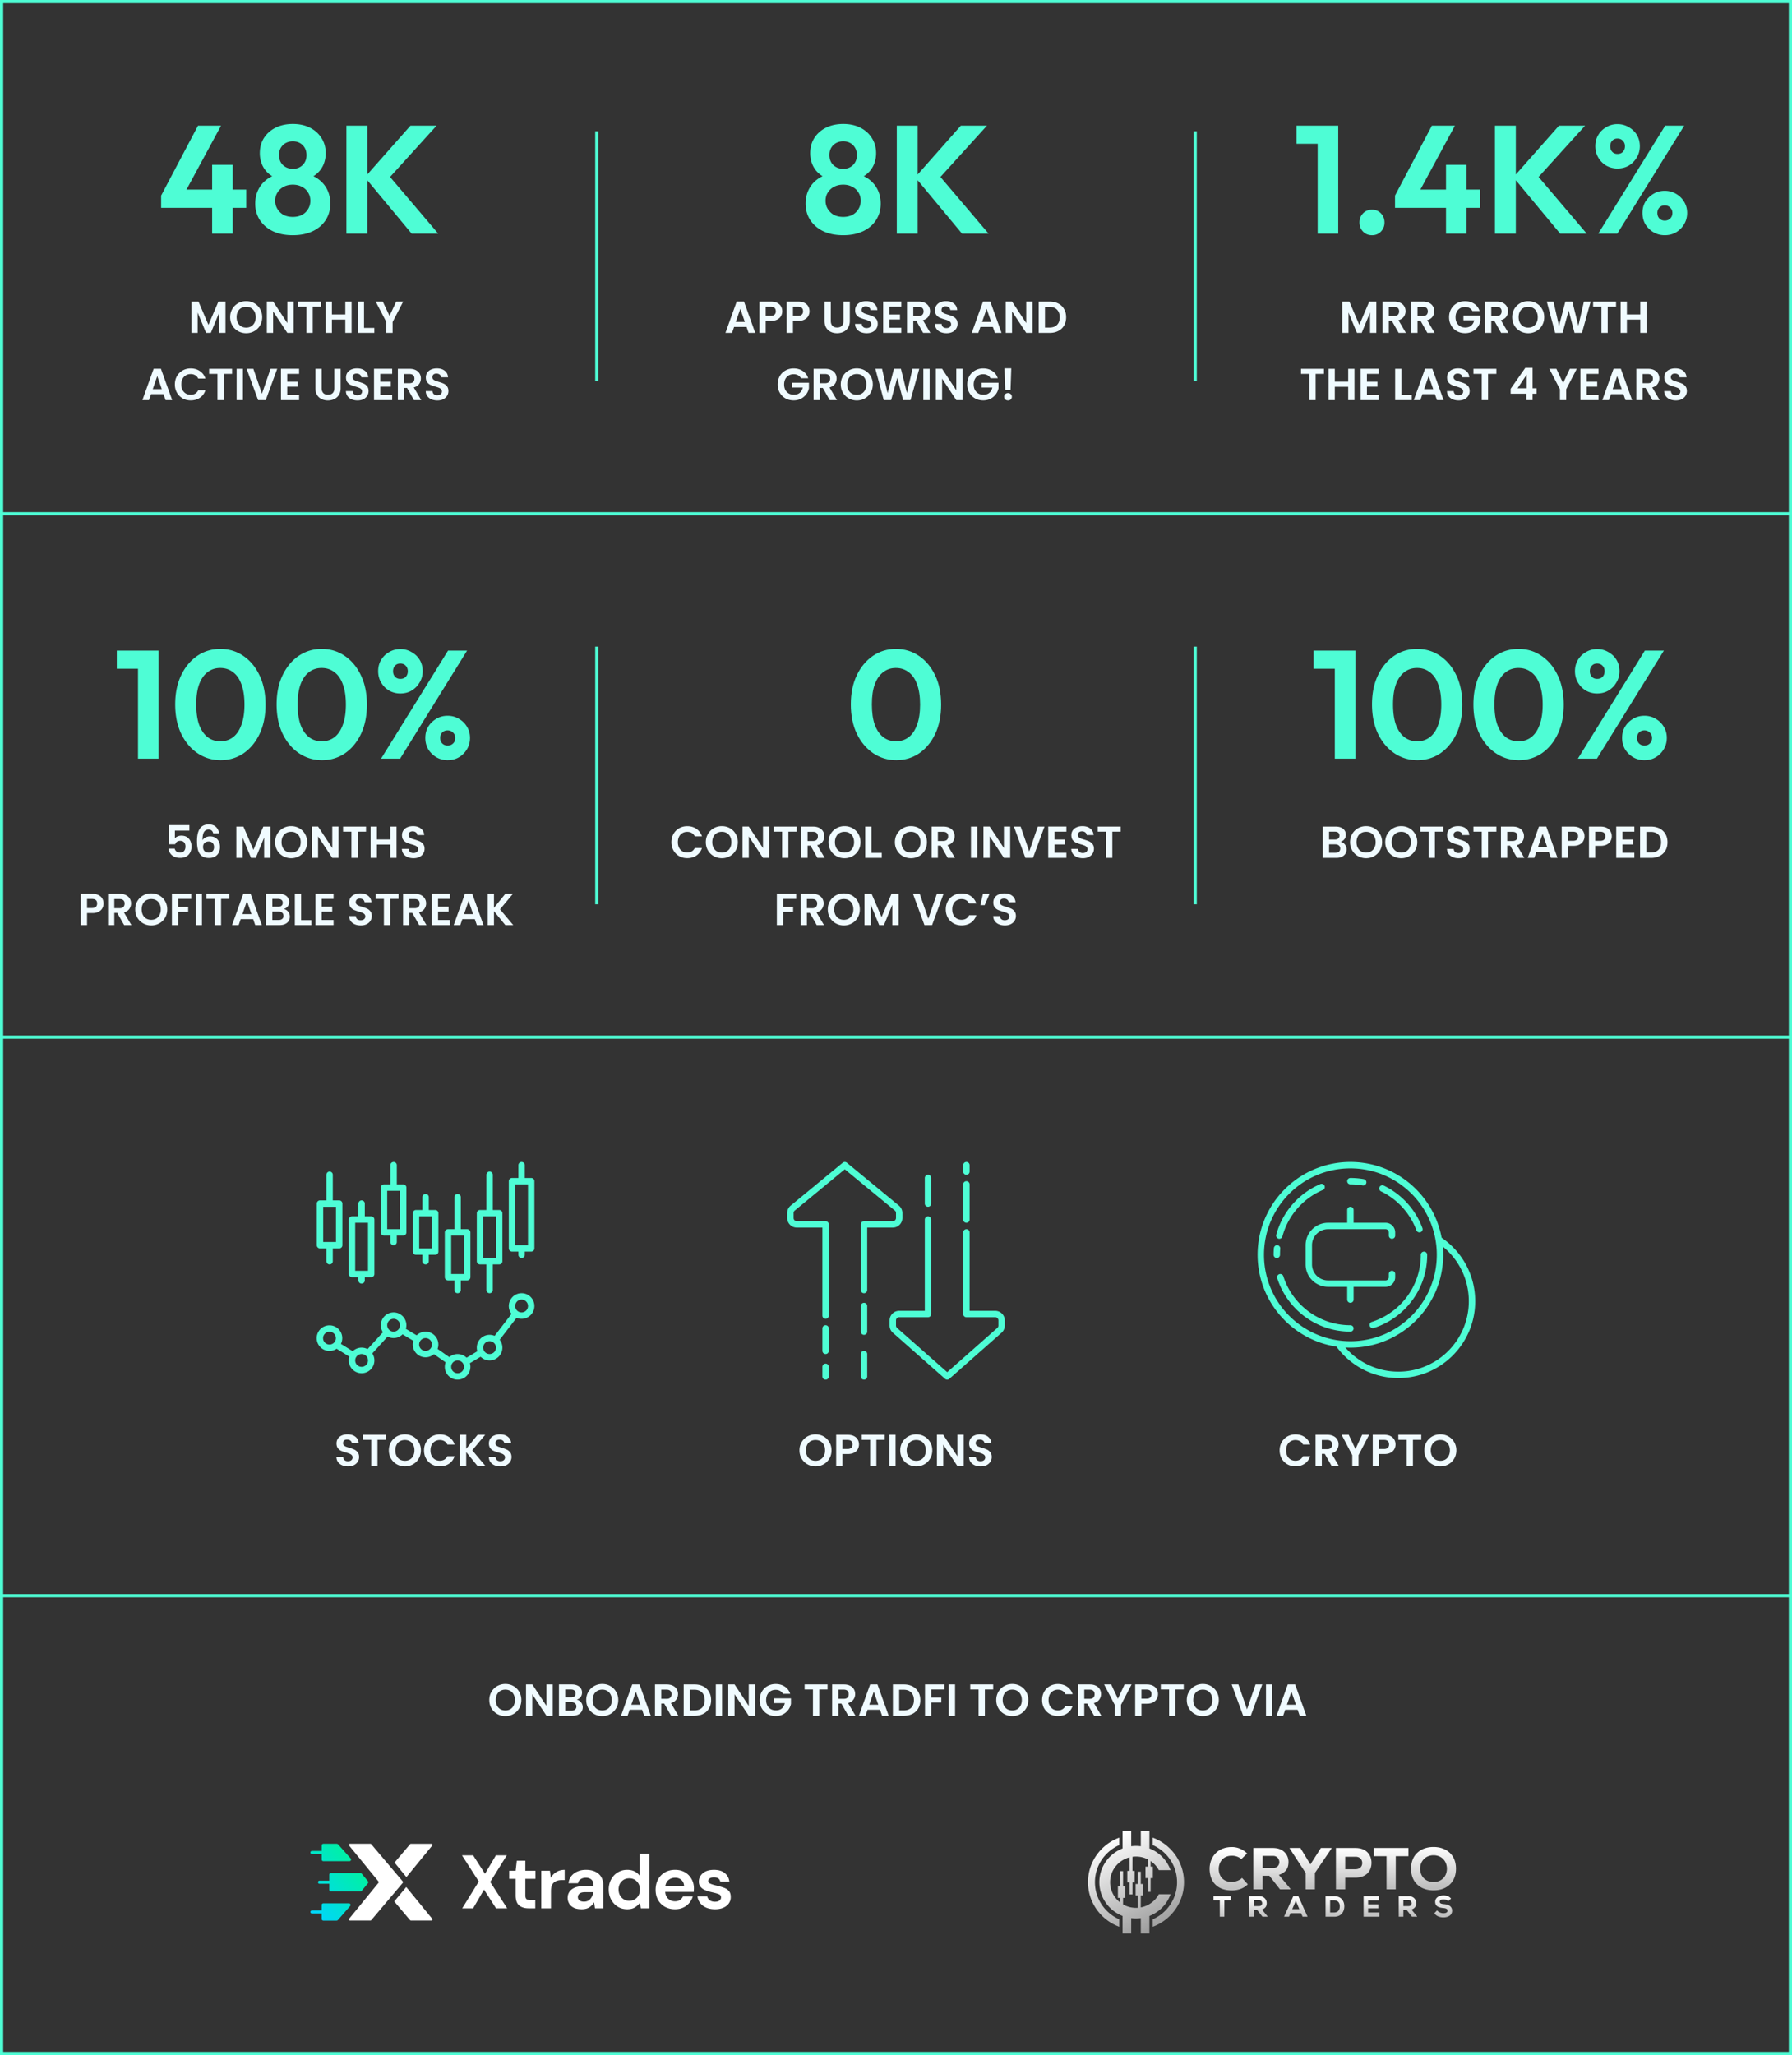 <svg width="560" height="642" fill="none" xmlns="http://www.w3.org/2000/svg"><rect width="100%" height="100%" fill="#333333" stroke="none"/><path d="M452.156 583.776c0 .604-.101 1.158-.297 1.665a3.789 3.789 0 0 1-2.166 2.194 4.617 4.617 0 0 1-1.719.314 4.646 4.646 0 0 1-1.697-.31 3.918 3.918 0 0 1-1.32-.868 3.885 3.885 0 0 1-.858-1.323 4.53 4.53 0 0 1-.307-1.672c.003-.59.105-1.139.307-1.643.202-.507.486-.95.858-1.332a3.973 3.973 0 0 1 1.32-.892 4.45 4.45 0 0 1 1.697-.323 4.508 4.508 0 0 1 1.719.323 3.864 3.864 0 0 1 2.166 2.216c.196.507.297 1.058.297 1.653m2.842 0c-.003-1.056-.173-2-.51-2.834a5.922 5.922 0 0 0-1.44-2.133 6.297 6.297 0 0 0-2.222-1.341c-.854-.312-1.809-.465-2.852-.468-1.043.003-1.994.157-2.852.468a6.302 6.302 0 0 0-2.221 1.341 5.91 5.91 0 0 0-1.44 2.133c-.334.834-.508 1.779-.511 2.834.003 1.055.177 2 .511 2.834a5.918 5.918 0 0 0 1.44 2.133 6.292 6.292 0 0 0 2.221 1.342c.858.311 1.809.464 2.852.467 1.043-.003 1.998-.157 2.852-.467a6.332 6.332 0 0 0 2.222-1.342 5.931 5.931 0 0 0 1.44-2.133c.337-.834.507-1.779.51-2.834Zm-21.702 6.463h2.881v-10.36h3.958v-2.567H429.34v2.567h3.956V590.241Zm-9.681-3.657c.828-.013 1.552-.139 2.175-.375.622-.24 1.14-.565 1.557-.988.415-.418.728-.906.934-1.461a5.157 5.157 0 0 0 .313-1.809c0-.649-.102-1.219-.311-1.777a4.188 4.188 0 0 0-.933-1.477c-.415-.428-.931-.763-1.557-1.01-.622-.244-1.347-.37-2.179-.373h-6.132v12.925h2.899v-3.657h3.233l.001.002Zm-3.232-6.536h3.232c.459.004.843.098 1.152.277.307.181.539.418.697.715.156.295.232.615.232.967s-.076.672-.228.963a1.729 1.729 0 0 1-.694.702c-.308.179-.695.267-1.159.274h-3.232v-3.899.001Zm-14.009-2.734h-3.344v.147l4.98 7.645v5.133h2.899v-5.133l5.201-7.645v-.147h-3.326l-3.289 5.132-3.121-5.132Zm-8.529 2.474c.337.003.632.065.872.182.246.117.446.271.605.465.158.191.275.403.353.63.077.227.117.456.121.68a1.855 1.855 0 0 1-.456 1.211 1.69 1.69 0 0 1-.594.431 2.103 2.103 0 0 1-.865.169h-3.307v-3.768h3.271Zm5.37 10.229-3.568-4.284c.619-.222 1.125-.479 1.517-.773.394-.291.699-.611.913-.96.217-.351.365-.719.452-1.111.084-.391.127-.797.127-1.219 0-.572-.105-1.121-.31-1.64a4.113 4.113 0 0 0-.92-1.391 4.374 4.374 0 0 0-1.505-.967c-.601-.234-1.292-.353-2.078-.36h-6.168v12.927h2.899v-4.247h2.099l3.326 4.247h3.214v-.222h.002Zm-15.07-3.342c-.198.194-.424.37-.681.521a4.806 4.806 0 0 1-.821.391 5.739 5.739 0 0 1-.864.244 4.48 4.48 0 0 1-.83.083c-.607-.003-1.14-.083-1.595-.237a3.614 3.614 0 0 1-1.155-.637 3.46 3.46 0 0 1-.768-.92 4.135 4.135 0 0 1-.43-1.09 5.139 5.139 0 0 1-.14-1.141c-.004-.381.04-.766.133-1.154.095-.391.245-.766.446-1.123a3.75 3.75 0 0 1 .786-.957 3.65 3.65 0 0 1 1.161-.671c.449-.163.97-.246 1.561-.249.35 0 .699.033 1.056.108.352.074.691.19 1.016.348.326.161.619.363.883.615l1.821-1.791a7.047 7.047 0 0 0-2.22-1.489 6.552 6.552 0 0 0-2.555-.507c-.953.006-1.809.136-2.558.391a6.269 6.269 0 0 0-1.958 1.058 6.213 6.213 0 0 0-1.372 1.546 6.953 6.953 0 0 0-.804 1.859 7.505 7.505 0 0 0-.257 1.996c.003.708.087 1.395.254 2.053.167.659.424 1.269.771 1.831a5.512 5.512 0 0 0 1.34 1.474c.546.422 1.198.752 1.957.986.76.237 1.636.356 2.627.359.97.004 1.876-.15 2.722-.459a6.42 6.42 0 0 0 2.277-1.443l-1.803-1.993v-.002Z" fill="url(#a)"/><path d="M453.461 593.129a2.784 2.784 0 0 0-.699-.599 2.51 2.51 0 0 0-.791-.305 4.297 4.297 0 0 0-.919-.086c-.267 0-.526.028-.776.081a2.965 2.965 0 0 0-.698.24 2.199 2.199 0 0 0-.562.395 1.744 1.744 0 0 0-.381.546c-.09.205-.138.438-.142.693 0 .302.04.559.129.774.088.216.212.395.372.539.162.145.349.261.566.35.215.088.45.158.704.206.255.048.519.086.794.109.439.034.766.12.983.256.217.136.324.34.319.607a.566.566 0 0 1-.165.401 1.04 1.04 0 0 1-.452.265 2.241 2.241 0 0 1-.676.095c-.166 0-.337-.017-.516-.053a2.577 2.577 0 0 1-.531-.164 2.379 2.379 0 0 1-.928-.692l-.857.891c.138.225.308.421.514.587.205.166.432.303.684.414.25.108.514.189.791.244.275.053.554.078.836.076.28 0 .554-.028.819-.081.266-.051.513-.131.743-.237.229-.108.431-.242.604-.403.174-.164.309-.357.407-.579.099-.224.147-.477.149-.763a2.09 2.09 0 0 0-.135-.776 1.669 1.669 0 0 0-.372-.567 2.096 2.096 0 0 0-.551-.385 3.231 3.231 0 0 0-.678-.237 5.312 5.312 0 0 0-.747-.116 6.23 6.23 0 0 1-.568-.069 1.842 1.842 0 0 1-.44-.125.645.645 0 0 1-.286-.22.594.594 0 0 1-.102-.359.552.552 0 0 1 .157-.379.977.977 0 0 1 .416-.243c.172-.056.365-.086.581-.086.172 0 .348.018.534.057.183.038.36.096.525.177.169.08.314.182.436.307l.904-.79.005.004Zm-13.285.467c.168 0 .313.032.434.09a.856.856 0 0 1 .3.231 1.057 1.057 0 0 1 .235.651.91.91 0 0 1-.225.601.861.861 0 0 1-.295.214 1.079 1.079 0 0 1-.429.084h-1.644v-1.871h1.624Zm2.668 5.082-1.772-2.128a2.91 2.91 0 0 0 .754-.383c.195-.146.347-.304.454-.478.107-.174.182-.358.225-.552.042-.194.064-.396.064-.605 0-.284-.052-.557-.154-.814a2.051 2.051 0 0 0-.457-.692 2.163 2.163 0 0 0-.748-.479 2.892 2.892 0 0 0-1.033-.179h-3.064v6.421h1.44v-2.11h1.044l1.652 2.11h1.597v-.11l-.002-.001Zm-11.8-1.211h-3.508v-1.293h3.184v-1.257h-3.184v-1.239h3.379v-1.312h-4.791v6.421h4.92v-1.32Zm-15.382-3.808h1.228c.335 0 .619.055.849.16.229.104.414.242.553.419.138.176.238.373.298.594.062.219.092.446.091.68 0 .186-.015.373-.052.559a2.094 2.094 0 0 1-.175.529 1.446 1.446 0 0 1-.84.749 2.135 2.135 0 0 1-.724.115h-1.228v-3.808.003Zm-1.422-1.293v6.421h2.648c.452 0 .853-.061 1.203-.177.349-.116.651-.279.905-.486.254-.207.462-.448.624-.722.165-.273.286-.57.364-.888a4.122 4.122 0 0 0-.003-1.957 3.195 3.195 0 0 0-.369-.866 2.688 2.688 0 0 0-.631-.695 2.902 2.902 0 0 0-.903-.461 3.967 3.967 0 0 0-1.19-.167h-2.648v-.002Zm-8.191 4.055h-2.225l1.117-2.606 1.108 2.606Zm1.015 2.366h1.56l-2.899-6.421h-1.569l-2.898 6.421h1.55l.471-1.101h3.314l.471 1.101Zm-13.61-5.192c.167 0 .314.031.434.089a.85.85 0 0 1 .3.231.97.97 0 0 1 .175.313.92.92 0 0 1-.165.939.836.836 0 0 1-.295.214c-.12.055-.264.083-.429.084h-1.644v-1.87h1.626-.002Zm2.668 5.081-1.772-2.128c.307-.109.559-.238.754-.383.196-.146.348-.303.454-.477.109-.174.182-.359.226-.553a2.92 2.92 0 0 0 .063-.605c0-.283-.052-.557-.153-.814a2.069 2.069 0 0 0-1.205-1.171 2.896 2.896 0 0 0-1.033-.179h-3.064v6.421h1.44v-2.109h1.043l1.652 2.109h1.597v-.109l-.002-.002Zm-14.938.11h1.431v-5.146h1.966v-1.276h-5.364v1.276h1.966v5.146h.001Z" fill="url(#b)"/><path fill-rule="evenodd" clip-rule="evenodd" d="M360.233 574.082c5.703 2.102 9.767 7.54 9.767 13.919 0 6.378-4.064 11.815-9.767 13.919v-2.321c4.476-1.983 7.597-6.431 7.597-11.598 0-5.168-3.121-9.616-7.597-11.598v-2.321Zm-2.273 9.064h.694v-2.292a8.137 8.137 0 0 0-3.655-.861c-.374 0-.742.026-1.102.074v4.414h.693v3.582h-.693v3.755h-.918v-3.755h-.694v-3.582h.694v-4.236c-3.49.887-6.07 4.024-6.07 7.756 0 2.571 1.225 4.858 3.128 6.324v-1.421h-.693v-3.583h.693v-4.774h.918v4.774h.693v3.583h-.693v2.035a8.114 8.114 0 0 0 4.625 1.049v-3.838h-.693v-3.583h.693v-3.831h.918v3.831h.694v3.583h-.694v3.72a8.097 8.097 0 0 0 5.645-4.113h3.66a11.421 11.421 0 0 1-6.61 6.791V604h-2.695v-4.764a11.609 11.609 0 0 1-3.001 0V604h-2.695v-5.452c-4.248-1.656-7.255-5.757-7.255-10.549s3.011-8.891 7.259-10.547V572h2.694v4.764a11.62 11.62 0 0 1 3.002 0V572h2.694v5.452a11.428 11.428 0 0 1 6.611 6.791h-3.66a8.072 8.072 0 0 0-2.574-2.848v1.751h.694v3.583h-.694v4.281h-.918v-4.281h-.693v-3.583h-.002Zm-8.193 18.772c-5.703-2.102-9.767-7.54-9.767-13.917s4.064-11.817 9.767-13.919v2.321c-4.476 1.981-7.597 6.429-7.597 11.598 0 5.169 3.121 9.615 7.597 11.598v2.321-.002Z" fill="url(#c)"/><path d="m144.441 596.163 5.181-8.376-5.252-8.186h3.478l3.714 5.773 3.408-5.773h3.407l-5.182 8.328 5.3 8.234h-3.478l-3.762-5.844-3.407 5.844h-3.407ZM165.211 596.163c-1.231 0-2.217-.3-2.958-.899-.741-.599-1.112-1.664-1.112-3.194v-5.111h-2.011v-2.531h2.011l.355-3.147h2.674v3.147h3.17v2.531h-3.17v5.135c0 .567.118.962.354 1.183.253.205.679.307 1.278.307h1.467v2.579h-2.058ZM169.152 596.163v-11.735h2.697l.284 2.2a4.849 4.849 0 0 1 1.727-1.798c.741-.457 1.609-.686 2.602-.686v3.194h-.851c-.663 0-1.254.102-1.775.308-.52.205-.93.559-1.23 1.064-.284.505-.426 1.207-.426 2.106v5.347h-3.028ZM181.79 596.447c-1.01 0-1.838-.158-2.485-.473-.646-.331-1.128-.765-1.443-1.302a3.427 3.427 0 0 1-.473-1.774c0-1.088.426-1.972 1.277-2.65.852-.678 2.13-1.017 3.833-1.017h2.981v-.284c0-.805-.228-1.396-.686-1.775-.457-.378-1.025-.568-1.703-.568-.615 0-1.152.15-1.609.45-.458.284-.741.71-.852 1.278h-2.957c.079-.852.362-1.593.851-2.224a4.84 4.84 0 0 1 1.941-1.444c.788-.347 1.672-.52 2.649-.52 1.672 0 2.989.418 3.952 1.254.962.836 1.443 2.019 1.443 3.549v7.216h-2.579l-.284-1.893a4.338 4.338 0 0 1-1.467 1.562c-.615.41-1.412.615-2.389.615Zm.686-2.366c.867 0 1.538-.284 2.011-.852.489-.568.796-1.27.922-2.105h-2.578c-.805 0-1.381.149-1.728.449-.347.284-.52.639-.52 1.065 0 .457.173.812.52 1.064.347.253.805.379 1.373.379ZM196.005 596.447c-1.104 0-2.09-.268-2.958-.804a5.772 5.772 0 0 1-2.058-2.201c-.505-.93-.757-1.987-.757-3.17 0-1.183.252-2.232.757-3.147.505-.931 1.191-1.656 2.058-2.177.868-.536 1.854-.804 2.958-.804.883 0 1.656.165 2.318.497a4.168 4.168 0 0 1 1.609 1.396v-6.909h3.029v17.035h-2.697l-.332-1.68c-.378.521-.883.978-1.514 1.372-.615.395-1.42.592-2.413.592Zm.639-2.65c.977 0 1.774-.323 2.389-.97.631-.662.947-1.506.947-2.532 0-1.025-.316-1.861-.947-2.508-.615-.662-1.412-.993-2.389-.993-.963 0-1.759.323-2.39.97-.631.647-.946 1.482-.946 2.508 0 1.025.315 1.869.946 2.531.631.663 1.427.994 2.39.994ZM210.958 596.447c-1.183 0-2.232-.252-3.147-.757a5.484 5.484 0 0 1-2.153-2.13c-.52-.914-.781-1.971-.781-3.17 0-1.214.253-2.295.758-3.241a5.603 5.603 0 0 1 2.129-2.201c.915-.536 1.987-.804 3.218-.804 1.151 0 2.169.252 3.052.757a5.335 5.335 0 0 1 2.058 2.082c.505.868.757 1.838.757 2.91 0 .174-.008.355-.023.544 0 .19-.008.387-.024.592h-8.92c.063.915.379 1.632.947 2.153.583.52 1.285.781 2.105.781.616 0 1.128-.134 1.538-.403.426-.283.742-.646.947-1.088h3.075a5.583 5.583 0 0 1-1.112 2.035 5.34 5.34 0 0 1-1.892 1.419c-.742.347-1.586.521-2.532.521Zm.024-9.843c-.742 0-1.396.213-1.964.639-.568.41-.931 1.041-1.088 1.893h5.844c-.048-.773-.332-1.388-.852-1.845-.521-.458-1.167-.687-1.94-.687ZM223.458 596.447c-1.041 0-1.956-.166-2.744-.497-.789-.347-1.42-.82-1.893-1.419a4.085 4.085 0 0 1-.852-2.083h3.052c.095.458.347.852.757 1.183.426.316.97.474 1.633.474.662 0 1.143-.134 1.443-.403.316-.268.473-.575.473-.922 0-.505-.221-.844-.662-1.018-.442-.189-1.057-.37-1.846-.544a19.993 19.993 0 0 1-1.538-.402 7.912 7.912 0 0 1-1.443-.592 3.33 3.33 0 0 1-1.041-.946c-.268-.394-.402-.875-.402-1.443 0-1.041.41-1.917 1.23-2.626.836-.71 2.003-1.065 3.502-1.065 1.388 0 2.492.323 3.312.97.836.647 1.333 1.538 1.491 2.673h-2.863c-.174-.867-.828-1.301-1.964-1.301-.568 0-1.009.111-1.325.331-.299.221-.449.497-.449.829 0 .347.228.623.686.828.457.205 1.065.394 1.822.567.82.19 1.569.403 2.247.639.694.221 1.246.56 1.657 1.018.41.441.615 1.08.615 1.916a3.297 3.297 0 0 1-.568 1.964c-.394.583-.962 1.041-1.704 1.372-.741.331-1.616.497-2.626.497ZM109.095 576.551a.338.338 0 0 1 .262-.551h6.398c.1 0 .194.044.258.12l9.856 11.65a.339.339 0 0 1 0 .436l-9.856 11.651a.336.336 0 0 1-.258.119h-6.398a.338.338 0 0 1-.262-.551l9.178-11.223a.339.339 0 0 0 0-.427l-9.178-11.224Z" fill="#fff"/><path fill-rule="evenodd" clip-rule="evenodd" d="M134.805 576.001c.285 0 .442.331.262.551l-8.065 9.863-3.71-4.553 4.856-5.741a.34.34 0 0 1 .259-.12h6.398Zm-11.603 18.009 4.946 5.848a.343.343 0 0 0 .259.119h6.398a.338.338 0 0 0 .262-.551l-8.112-9.92-3.753 4.504Z" fill="#fff"/><path fill-rule="evenodd" clip-rule="evenodd" d="M101.041 576a.507.507 0 0 0-.507.507V578.238h-3.047a.487.487 0 0 0 0 .974h3.047v1.708c0 .28.227.507.507.507h8.165c.438 0 .67-.517.379-.844l-3.912-4.39a.508.508 0 0 0-.294-.162.51.51 0 0 0-.174-.031h-4.164Zm1.858 9.648c0-.28.227-.506.507-.506h9.229c.151 0 .295.067.391.184l1.949 2.364a.507.507 0 0 1 0 .644l-1.949 2.364a.506.506 0 0 1-.391.184h-9.229a.506.506 0 0 1-.507-.506v-1.877h-3.046a.487.487 0 1 1 0-.974h3.046v-1.877ZM101.033 600a.507.507 0 0 1-.507-.507v-1.707h-3.039a.487.487 0 0 1 0-.974h3.039v-1.709c0-.279.227-.506.507-.506h8.01c.435 0 .668.512.381.84l-3.845 4.39a.506.506 0 0 1-.382.173h-4.164Z" fill="url(#d)"/><path d="M157.924 536.098a5.065 5.065 0 0 1-2.52-.644 4.824 4.824 0 0 1-1.82-1.778c-.448-.765-.672-1.629-.672-2.59 0-.952.224-1.806.672-2.562a4.795 4.795 0 0 1 1.82-1.792 5.065 5.065 0 0 1 2.52-.644c.924 0 1.764.215 2.52.644a4.697 4.697 0 0 1 1.806 1.792c.448.756.672 1.61.672 2.562 0 .961-.224 1.825-.672 2.59a4.723 4.723 0 0 1-1.806 1.778 5.065 5.065 0 0 1-2.52.644Zm0-1.75c.588 0 1.106-.131 1.554-.392a2.782 2.782 0 0 0 1.05-1.148c.252-.495.378-1.069.378-1.722s-.126-1.223-.378-1.708a2.685 2.685 0 0 0-1.05-1.134c-.448-.261-.966-.392-1.554-.392-.588 0-1.111.131-1.568.392a2.685 2.685 0 0 0-1.05 1.134c-.252.485-.378 1.055-.378 1.708s.126 1.227.378 1.722c.252.495.602.877 1.05 1.148.457.261.98.392 1.568.392ZM172.738 536h-1.96l-4.438-6.706V536h-1.96v-9.786h1.96l4.438 6.72v-6.72h1.96V536Zm7.481-5.012a2.198 2.198 0 0 1 1.358.826c.355.448.532.961.532 1.54 0 .523-.131.985-.392 1.386-.252.392-.621.7-1.106.924-.485.224-1.059.336-1.722.336h-4.214v-9.772h4.032c.663 0 1.232.107 1.708.322.485.215.849.513 1.092.896.252.383.378.817.378 1.302 0 .569-.154 1.045-.462 1.428-.299.383-.7.653-1.204.812Zm-3.584-.728h1.792c.467 0 .826-.103 1.078-.308.252-.215.378-.518.378-.91s-.126-.695-.378-.91c-.252-.215-.611-.322-1.078-.322h-1.792v2.45Zm1.974 4.144c.476 0 .845-.112 1.106-.336.271-.224.406-.541.406-.952 0-.42-.14-.747-.42-.98-.28-.243-.658-.364-1.134-.364h-1.932v2.632h1.974Zm9.598 1.694a5.065 5.065 0 0 1-2.52-.644 4.824 4.824 0 0 1-1.82-1.778c-.448-.765-.672-1.629-.672-2.59 0-.952.224-1.806.672-2.562a4.795 4.795 0 0 1 1.82-1.792 5.065 5.065 0 0 1 2.52-.644c.924 0 1.764.215 2.52.644a4.697 4.697 0 0 1 1.806 1.792c.448.756.672 1.61.672 2.562 0 .961-.224 1.825-.672 2.59a4.723 4.723 0 0 1-1.806 1.778 5.065 5.065 0 0 1-2.52.644Zm0-1.75c.588 0 1.106-.131 1.554-.392a2.782 2.782 0 0 0 1.05-1.148c.252-.495.378-1.069.378-1.722s-.126-1.223-.378-1.708a2.685 2.685 0 0 0-1.05-1.134c-.448-.261-.966-.392-1.554-.392-.588 0-1.111.131-1.568.392a2.685 2.685 0 0 0-1.05 1.134c-.252.485-.378 1.055-.378 1.708s.126 1.227.378 1.722c.252.495.602.877 1.05 1.148.457.261.98.392 1.568.392Zm12.448-.21h-3.892l-.644 1.862h-2.058l3.514-9.786h2.282l3.514 9.786h-2.072l-.644-1.862Zm-.532-1.568-1.414-4.088-1.414 4.088h2.828Zm9.602 3.43-2.156-3.808h-.924V536h-1.96v-9.772h3.668c.756 0 1.4.135 1.932.406.532.261.928.621 1.19 1.078.27.448.406.952.406 1.512 0 .644-.187 1.227-.56 1.75-.374.513-.929.868-1.666 1.064l2.338 3.962h-2.268Zm-3.08-5.278h1.638c.532 0 .928-.126 1.19-.378.261-.261.392-.621.392-1.078 0-.448-.131-.793-.392-1.036-.262-.252-.658-.378-1.19-.378h-1.638v2.87Zm10.425-4.494c1.026 0 1.927.201 2.702.602a4.232 4.232 0 0 1 1.806 1.722c.429.737.644 1.596.644 2.576s-.215 1.839-.644 2.576a4.283 4.283 0 0 1-1.806 1.694c-.775.401-1.676.602-2.702.602h-3.416v-9.772h3.416Zm-.07 8.106c1.026 0 1.82-.28 2.38-.84.56-.56.84-1.349.84-2.366 0-1.017-.28-1.811-.84-2.38-.56-.579-1.354-.868-2.38-.868h-1.386v6.454H217Zm8.649-8.106V536h-1.96v-9.772h1.96ZM235.943 536h-1.96l-4.438-6.706V536h-1.96v-9.786h1.96l4.438 6.72v-6.72h1.96V536Zm8.741-6.832a2.294 2.294 0 0 0-.924-.938c-.392-.215-.849-.322-1.372-.322-.579 0-1.092.131-1.54.392a2.707 2.707 0 0 0-1.05 1.12c-.252.485-.378 1.045-.378 1.68 0 .653.126 1.223.378 1.708.261.485.621.859 1.078 1.12.457.261.989.392 1.596.392.747 0 1.358-.196 1.834-.588.476-.401.789-.957.938-1.666h-3.36v-1.498h5.292v1.708a4.603 4.603 0 0 1-.84 1.89 4.793 4.793 0 0 1-1.666 1.4c-.672.345-1.428.518-2.268.518-.943 0-1.797-.21-2.562-.63a4.75 4.75 0 0 1-1.792-1.778c-.429-.756-.644-1.615-.644-2.576 0-.961.215-1.82.644-2.576a4.625 4.625 0 0 1 1.792-1.778c.765-.429 1.615-.644 2.548-.644 1.101 0 2.058.271 2.87.812.812.532 1.372 1.283 1.68 2.254h-2.254Zm13.928-2.94v1.582h-2.604V536h-1.96v-8.19h-2.604v-1.582h7.168Zm6.47 9.772-2.156-3.808h-.924V536h-1.96v-9.772h3.668c.756 0 1.4.135 1.932.406.532.261.929.621 1.19 1.078.271.448.406.952.406 1.512 0 .644-.186 1.227-.56 1.75-.373.513-.928.868-1.666 1.064L267.35 536h-2.268Zm-3.08-5.278h1.638c.532 0 .929-.126 1.19-.378.262-.261.392-.621.392-1.078 0-.448-.13-.793-.392-1.036-.261-.252-.658-.378-1.19-.378h-1.638v2.87Zm13.001 3.416h-3.892l-.644 1.862h-2.058l3.514-9.786h2.282l3.514 9.786h-2.072l-.644-1.862Zm-.532-1.568-1.414-4.088-1.414 4.088h2.828Zm7.977-6.342c1.027 0 1.928.201 2.702.602a4.232 4.232 0 0 1 1.806 1.722c.43.737.644 1.596.644 2.576s-.214 1.839-.644 2.576a4.283 4.283 0 0 1-1.806 1.694c-.774.401-1.675.602-2.702.602h-3.416v-9.772h3.416Zm-.07 8.106c1.027 0 1.82-.28 2.38-.84.56-.56.84-1.349.84-2.366 0-1.017-.28-1.811-.84-2.38-.56-.579-1.353-.868-2.38-.868h-1.386v6.454h1.386Zm12.724-8.106v1.582h-4.074v2.506h3.122v1.554h-3.122V536h-1.96v-9.772h6.034Zm3.349 0V536h-1.96v-9.772h1.96Zm11.923 0v1.582h-2.604V536h-1.96v-8.19h-2.604v-1.582h7.168Zm5.966 9.87a5.065 5.065 0 0 1-2.52-.644 4.824 4.824 0 0 1-1.82-1.778c-.448-.765-.672-1.629-.672-2.59 0-.952.224-1.806.672-2.562a4.795 4.795 0 0 1 1.82-1.792 5.065 5.065 0 0 1 2.52-.644c.924 0 1.764.215 2.52.644a4.697 4.697 0 0 1 1.806 1.792c.448.756.672 1.61.672 2.562 0 .961-.224 1.825-.672 2.59a4.723 4.723 0 0 1-1.806 1.778 5.065 5.065 0 0 1-2.52.644Zm0-1.75c.588 0 1.106-.131 1.554-.392a2.782 2.782 0 0 0 1.05-1.148c.252-.495.378-1.069.378-1.722s-.126-1.223-.378-1.708a2.685 2.685 0 0 0-1.05-1.134c-.448-.261-.966-.392-1.554-.392-.588 0-1.111.131-1.568.392a2.685 2.685 0 0 0-1.05 1.134c-.252.485-.378 1.055-.378 1.708s.126 1.227.378 1.722c.252.495.602.877 1.05 1.148.457.261.98.392 1.568.392Zm9.316-3.248c0-.961.215-1.82.644-2.576a4.65 4.65 0 0 1 1.778-1.778c.756-.429 1.601-.644 2.534-.644 1.092 0 2.049.28 2.87.84.821.56 1.395 1.335 1.722 2.324h-2.254c-.224-.467-.541-.817-.952-1.05-.401-.233-.868-.35-1.4-.35a2.89 2.89 0 0 0-1.526.406 2.735 2.735 0 0 0-1.036 1.12c-.243.485-.364 1.055-.364 1.708 0 .644.121 1.213.364 1.708.252.485.597.863 1.036 1.134.448.261.957.392 1.526.392.532 0 .999-.117 1.4-.35.411-.243.728-.597.952-1.064h2.254c-.327.999-.901 1.778-1.722 2.338-.812.551-1.769.826-2.87.826-.933 0-1.778-.21-2.534-.63a4.778 4.778 0 0 1-1.778-1.778c-.429-.756-.644-1.615-.644-2.576Zm16.262 4.9-2.156-3.808h-.924V536h-1.96v-9.772h3.668c.756 0 1.4.135 1.932.406.532.261.929.621 1.19 1.078.271.448.406.952.406 1.512 0 .644-.187 1.227-.56 1.75-.373.513-.929.868-1.666 1.064l2.338 3.962h-2.268Zm-3.08-5.278h1.638c.532 0 .929-.126 1.19-.378.261-.261.392-.621.392-1.078 0-.448-.131-.793-.392-1.036-.261-.252-.658-.378-1.19-.378h-1.638v2.87Zm14.779-4.494-3.304 6.37V536h-1.96v-3.402l-3.318-6.37h2.212l2.1 4.466 2.086-4.466h2.184Zm8.256 3.024c0 .523-.126 1.013-.378 1.47-.242.457-.63.826-1.162 1.106-.522.28-1.185.42-1.988.42h-1.638V536h-1.96v-9.772h3.598c.756 0 1.4.131 1.932.392s.929.621 1.19 1.078c.271.457.406.975.406 1.554Zm-3.612 1.414c.542 0 .943-.121 1.204-.364.262-.252.392-.602.392-1.05 0-.952-.532-1.428-1.596-1.428h-1.554v2.842h1.554Zm11.654-4.438v1.582h-2.604V536h-1.96v-8.19h-2.604v-1.582h7.168Zm5.966 9.87a5.065 5.065 0 0 1-2.52-.644 4.824 4.824 0 0 1-1.82-1.778c-.448-.765-.672-1.629-.672-2.59 0-.952.224-1.806.672-2.562a4.795 4.795 0 0 1 1.82-1.792 5.065 5.065 0 0 1 2.52-.644c.924 0 1.764.215 2.52.644a4.697 4.697 0 0 1 1.806 1.792c.448.756.672 1.61.672 2.562 0 .961-.224 1.825-.672 2.59a4.723 4.723 0 0 1-1.806 1.778 5.065 5.065 0 0 1-2.52.644Zm0-1.75c.588 0 1.106-.131 1.554-.392a2.782 2.782 0 0 0 1.05-1.148c.252-.495.378-1.069.378-1.722s-.126-1.223-.378-1.708a2.685 2.685 0 0 0-1.05-1.134c-.448-.261-.966-.392-1.554-.392-.588 0-1.111.131-1.568.392a2.685 2.685 0 0 0-1.05 1.134c-.252.485-.378 1.055-.378 1.708s.126 1.227.378 1.722c.252.495.602.877 1.05 1.148.457.261.98.392 1.568.392Zm18.57-8.12L390.867 536h-2.38l-3.584-9.772h2.1l2.688 7.77 2.674-7.77h2.086Zm3.135 0V536h-1.96v-9.772h1.96Zm7.929 7.91h-3.892l-.644 1.862h-2.058l3.514-9.786h2.282l3.514 9.786h-2.072l-.644-1.862Zm-.532-1.568-1.414-4.088-1.414 4.088h2.828Z" fill="#F0FBFF"/><path d="M.5.5h559v641H.5V.5ZM0 160.5h560M0 324h560M373.5 41v78m0 83v80.5M186.5 41v78m0 83v80.5M0 498.5h560" stroke="#4EFDD5"/><path d="M399.887 453.1c0-.961.215-1.82.644-2.576a4.657 4.657 0 0 1 1.778-1.778c.756-.429 1.601-.644 2.534-.644 1.092 0 2.049.28 2.87.84.822.56 1.396 1.335 1.722 2.324h-2.254c-.224-.467-.541-.817-.952-1.05-.401-.233-.868-.35-1.4-.35a2.89 2.89 0 0 0-1.526.406 2.741 2.741 0 0 0-1.036 1.12c-.242.485-.364 1.055-.364 1.708 0 .644.122 1.213.364 1.708.252.485.598.863 1.036 1.134.448.261.957.392 1.526.392.532 0 .999-.117 1.4-.35.411-.243.728-.597.952-1.064h2.254c-.326.999-.9 1.778-1.722 2.338-.812.551-1.768.826-2.87.826-.933 0-1.778-.21-2.534-.63a4.785 4.785 0 0 1-1.778-1.778c-.429-.756-.644-1.615-.644-2.576Zm16.263 4.9-2.156-3.808h-.924V458h-1.96v-9.772h3.668c.756 0 1.4.135 1.932.406.532.261.928.621 1.19 1.078.27.448.406.952.406 1.512 0 .644-.187 1.227-.56 1.75-.374.513-.929.868-1.666 1.064l2.338 3.962h-2.268Zm-3.08-5.278h1.638c.532 0 .928-.126 1.19-.378.261-.261.392-.621.392-1.078 0-.448-.131-.793-.392-1.036-.262-.252-.658-.378-1.19-.378h-1.638v2.87Zm14.778-4.494-3.304 6.37V458h-1.96v-3.402l-3.318-6.37h2.212l2.1 4.466 2.086-4.466h2.184Zm8.257 3.024c0 .523-.126 1.013-.378 1.47-.243.457-.63.826-1.162 1.106-.523.28-1.186.42-1.988.42h-1.638V458h-1.96v-9.772h3.598c.756 0 1.4.131 1.932.392s.928.621 1.19 1.078c.27.457.406.975.406 1.554Zm-3.612 1.414c.541 0 .942-.121 1.204-.364.261-.252.392-.602.392-1.05 0-.952-.532-1.428-1.596-1.428h-1.554v2.842h1.554Zm11.653-4.438v1.582h-2.604V458h-1.96v-8.19h-2.604v-1.582h7.168Zm5.966 9.87a5.07 5.07 0 0 1-2.52-.644 4.824 4.824 0 0 1-1.82-1.778c-.448-.765-.672-1.629-.672-2.59 0-.952.224-1.806.672-2.562a4.795 4.795 0 0 1 1.82-1.792 5.07 5.07 0 0 1 2.52-.644c.924 0 1.764.215 2.52.644a4.683 4.683 0 0 1 1.806 1.792c.448.756.672 1.61.672 2.562 0 .961-.224 1.825-.672 2.59a4.71 4.71 0 0 1-1.806 1.778 5.065 5.065 0 0 1-2.52.644Zm0-1.75c.588 0 1.106-.131 1.554-.392a2.782 2.782 0 0 0 1.05-1.148c.252-.495.378-1.069.378-1.722s-.126-1.223-.378-1.708a2.685 2.685 0 0 0-1.05-1.134c-.448-.261-.966-.392-1.554-.392-.588 0-1.11.131-1.568.392a2.685 2.685 0 0 0-1.05 1.134c-.252.485-.378 1.055-.378 1.708s.126 1.227.378 1.722c.252.495.602.877 1.05 1.148.458.261.98.392 1.568.392Z" fill="#F0FBFF"/><path d="M418.377 420c4.18 5.757 10.964 9.5 18.623 9.5 12.703 0 23-10.297 23-23 0-7.878-3.961-14.831-10-18.976M435 398v1a2 2 0 0 1-2 2h-18a6 6 0 0 1-6-6v-6a6 6 0 0 1 6-6h18a2 2 0 0 1 2 2v1m-13-4v-4m0 28v-4m0-33c1.364 0 2.701.119 4 .347M399 392c0-.674.029-1.341.086-2M422 415c-10.262 0-18.954-6.72-21.915-16M445 392c0 2.813-.505 5.508-1.429 8A23.06 23.06 0 0 1 429 413.915m-16-43.087c-6.433 2.738-11.364 8.322-13.21 15.172M432 371.282A23.075 23.075 0 0 1 443.571 384M422 364c-15.464 0-28 12.536-28 28s12.536 28 28 28 28-12.536 28-28-12.536-28-28-28Z" stroke="#4EFDD5" stroke-width="2" stroke-linecap="round"/><path d="M254.85 458.098a5.065 5.065 0 0 1-2.52-.644 4.816 4.816 0 0 1-1.82-1.778c-.448-.765-.672-1.629-.672-2.59 0-.952.224-1.806.672-2.562a4.788 4.788 0 0 1 1.82-1.792 5.065 5.065 0 0 1 2.52-.644c.924 0 1.764.215 2.52.644a4.697 4.697 0 0 1 1.806 1.792c.448.756.672 1.61.672 2.562 0 .961-.224 1.825-.672 2.59a4.723 4.723 0 0 1-1.806 1.778 5.07 5.07 0 0 1-2.52.644Zm0-1.75c.588 0 1.106-.131 1.554-.392a2.782 2.782 0 0 0 1.05-1.148c.252-.495.378-1.069.378-1.722s-.126-1.223-.378-1.708a2.685 2.685 0 0 0-1.05-1.134c-.448-.261-.966-.392-1.554-.392-.588 0-1.111.131-1.568.392a2.685 2.685 0 0 0-1.05 1.134c-.252.485-.378 1.055-.378 1.708s.126 1.227.378 1.722c.252.495.602.877 1.05 1.148.457.261.98.392 1.568.392Zm13.582-5.096c0 .523-.126 1.013-.378 1.47-.243.457-.63.826-1.162 1.106-.523.28-1.185.42-1.988.42h-1.638V458h-1.96v-9.772h3.598c.756 0 1.4.131 1.932.392s.929.621 1.19 1.078c.271.457.406.975.406 1.554Zm-3.612 1.414c.541 0 .943-.121 1.204-.364.261-.252.392-.602.392-1.05 0-.952-.532-1.428-1.596-1.428h-1.554v2.842h1.554Zm11.653-4.438v1.582h-2.604V458h-1.96v-8.19h-2.604v-1.582h7.168Zm3.391 0V458h-1.96v-9.772h1.96Zm6.472 9.87a5.065 5.065 0 0 1-2.52-.644 4.824 4.824 0 0 1-1.82-1.778c-.448-.765-.672-1.629-.672-2.59 0-.952.224-1.806.672-2.562a4.795 4.795 0 0 1 1.82-1.792 5.065 5.065 0 0 1 2.52-.644c.924 0 1.764.215 2.52.644a4.697 4.697 0 0 1 1.806 1.792c.448.756.672 1.61.672 2.562 0 .961-.224 1.825-.672 2.59a4.723 4.723 0 0 1-1.806 1.778 5.065 5.065 0 0 1-2.52.644Zm0-1.75c.588 0 1.106-.131 1.554-.392a2.782 2.782 0 0 0 1.05-1.148c.252-.495.378-1.069.378-1.722s-.126-1.223-.378-1.708a2.685 2.685 0 0 0-1.05-1.134c-.448-.261-.966-.392-1.554-.392-.588 0-1.111.131-1.568.392a2.685 2.685 0 0 0-1.05 1.134c-.252.485-.378 1.055-.378 1.708s.126 1.227.378 1.722c.252.495.602.877 1.05 1.148.457.261.98.392 1.568.392ZM301.15 458h-1.96l-4.438-6.706V458h-1.96v-9.786h1.96l4.438 6.72v-6.72h1.96V458Zm5.311.098c-.681 0-1.297-.117-1.848-.35a3.024 3.024 0 0 1-1.288-1.008c-.317-.439-.481-.957-.49-1.554h2.1c.028.401.168.719.42.952.261.233.616.35 1.064.35.457 0 .817-.107 1.078-.322a1.09 1.09 0 0 0 .392-.868.997.997 0 0 0-.266-.714 1.776 1.776 0 0 0-.672-.434 9.221 9.221 0 0 0-1.092-.364 13.148 13.148 0 0 1-1.554-.546 2.88 2.88 0 0 1-1.022-.826c-.28-.373-.42-.868-.42-1.484 0-.579.145-1.083.434-1.512.289-.429.695-.756 1.218-.98.523-.233 1.12-.35 1.792-.35 1.008 0 1.825.247 2.45.742.635.485.985 1.167 1.05 2.044h-2.156a1.091 1.091 0 0 0-.434-.826c-.261-.224-.611-.336-1.05-.336-.383 0-.691.098-.924.294-.224.196-.336.481-.336.854a.92.92 0 0 0 .252.658c.177.168.392.308.644.42.261.103.625.224 1.092.364.635.187 1.153.373 1.554.56.401.187.747.467 1.036.84.289.373.434.863.434 1.47 0 .523-.135 1.008-.406 1.456-.271.448-.667.807-1.19 1.078-.523.261-1.143.392-1.862.392Z" fill="#F0FBFF"/><path d="M270 430v-7m-12 7v-3m44-63v2m0 4v11m0 4v25.5h9a2 2 0 0 1 2 2v1.597c0 .574-.246 1.12-.677 1.5L296 430l-16.323-14.403a1.999 1.999 0 0 1-.677-1.5V412.5a2 2 0 0 1 2-2h9V381m0-13v8m-32 46v-7m0-4v-28.5h-9a2 2 0 0 1-2-2v-1.556c0-.598.267-1.164.729-1.544L264 364l16.271 13.4c.462.38.729.946.729 1.544v1.556a2 2 0 0 1-2 2h-9V403m0 13v-8" stroke="#4EFDD5" stroke-width="2" stroke-linecap="round" stroke-linejoin="round"/><path d="M108.758 458.098c-.681 0-1.297-.117-1.848-.35a3.024 3.024 0 0 1-1.288-1.008c-.317-.439-.481-.957-.49-1.554h2.1c.028.401.168.719.42.952.261.233.616.35 1.064.35.457 0 .817-.107 1.078-.322a1.09 1.09 0 0 0 .392-.868.997.997 0 0 0-.266-.714 1.776 1.776 0 0 0-.672-.434 9.221 9.221 0 0 0-1.092-.364 13.148 13.148 0 0 1-1.554-.546 2.88 2.88 0 0 1-1.022-.826c-.28-.373-.42-.868-.42-1.484 0-.579.145-1.083.434-1.512.289-.429.695-.756 1.218-.98.523-.233 1.12-.35 1.792-.35 1.008 0 1.825.247 2.45.742.635.485.985 1.167 1.05 2.044h-2.156a1.091 1.091 0 0 0-.434-.826c-.261-.224-.611-.336-1.05-.336-.383 0-.691.098-.924.294-.224.196-.336.481-.336.854a.92.92 0 0 0 .252.658c.177.168.392.308.644.42.261.103.625.224 1.092.364.635.187 1.153.373 1.554.56.401.187.747.467 1.036.84.289.373.434.863.434 1.47 0 .523-.135 1.008-.406 1.456-.271.448-.667.807-1.19 1.078-.523.261-1.143.392-1.862.392Zm11.807-9.87v1.582h-2.604V458h-1.96v-8.19h-2.604v-1.582h7.168Zm5.966 9.87a5.07 5.07 0 0 1-2.52-.644 4.824 4.824 0 0 1-1.82-1.778c-.448-.765-.672-1.629-.672-2.59 0-.952.224-1.806.672-2.562a4.795 4.795 0 0 1 1.82-1.792 5.07 5.07 0 0 1 2.52-.644c.924 0 1.764.215 2.52.644a4.683 4.683 0 0 1 1.806 1.792c.448.756.672 1.61.672 2.562 0 .961-.224 1.825-.672 2.59a4.71 4.71 0 0 1-1.806 1.778 5.065 5.065 0 0 1-2.52.644Zm0-1.75c.588 0 1.106-.131 1.554-.392a2.782 2.782 0 0 0 1.05-1.148c.252-.495.378-1.069.378-1.722s-.126-1.223-.378-1.708a2.685 2.685 0 0 0-1.05-1.134c-.448-.261-.966-.392-1.554-.392-.588 0-1.11.131-1.568.392a2.685 2.685 0 0 0-1.05 1.134c-.252.485-.378 1.055-.378 1.708s.126 1.227.378 1.722c.252.495.602.877 1.05 1.148.458.261.98.392 1.568.392Zm5.98-3.248c0-.961.215-1.82.644-2.576a4.657 4.657 0 0 1 1.778-1.778c.756-.429 1.601-.644 2.534-.644 1.092 0 2.049.28 2.87.84.822.56 1.396 1.335 1.722 2.324h-2.254c-.224-.467-.541-.817-.952-1.05-.401-.233-.868-.35-1.4-.35a2.89 2.89 0 0 0-1.526.406 2.741 2.741 0 0 0-1.036 1.12c-.242.485-.364 1.055-.364 1.708 0 .644.122 1.213.364 1.708.252.485.598.863 1.036 1.134.448.261.957.392 1.526.392.532 0 .999-.117 1.4-.35.411-.243.728-.597.952-1.064h2.254c-.326.999-.9 1.778-1.722 2.338-.812.551-1.768.826-2.87.826-.933 0-1.778-.21-2.534-.63a4.785 4.785 0 0 1-1.778-1.778c-.429-.756-.644-1.615-.644-2.576Zm16.739 4.9-3.556-4.354V458h-1.96v-9.772h1.96v4.382l3.556-4.382h2.366l-4.032 4.844 4.144 4.928h-2.478Zm7.141.098c-.682 0-1.298-.117-1.848-.35a3.018 3.018 0 0 1-1.288-1.008c-.318-.439-.481-.957-.49-1.554h2.1c.028.401.168.719.42.952.261.233.616.35 1.064.35.457 0 .816-.107 1.078-.322a1.09 1.09 0 0 0 .392-.868.997.997 0 0 0-.266-.714 1.792 1.792 0 0 0-.672-.434 9.35 9.35 0 0 0-1.092-.364 13.148 13.148 0 0 1-1.554-.546 2.88 2.88 0 0 1-1.022-.826c-.28-.373-.42-.868-.42-1.484 0-.579.144-1.083.434-1.512.289-.429.695-.756 1.218-.98.522-.233 1.12-.35 1.792-.35 1.008 0 1.824.247 2.45.742.634.485.984 1.167 1.05 2.044h-2.156a1.094 1.094 0 0 0-.434-.826c-.262-.224-.612-.336-1.05-.336-.383 0-.691.098-.924.294-.224.196-.336.481-.336.854a.92.92 0 0 0 .252.658c.177.168.392.308.644.42.261.103.625.224 1.092.364.634.187 1.152.373 1.554.56.401.187.746.467 1.036.84.289.373.434.863.434 1.47a2.77 2.77 0 0 1-.406 1.456c-.271.448-.668.807-1.19 1.078-.523.261-1.144.392-1.862.392Z" fill="#F0FBFF"/><path d="M163 369h-3v21h6v-21h-3Zm0 0v-5m-10 15h-3v15h6v-15h-3Zm0 0v-12m-10 18h-3v14h6v-14h-3Zm0 0v-11m-10 5h-3v12h6v-12h-3Zm0 0v-5m-10-3h-3v14h6v-14h-3Zm0 0v-7m-10 17h-3v17h6v-17h-3Zm0 0v-5m-10 0h-3v13h6v-13h-3Zm0 0v-9m60 25v-2m-10 13v-9m-10 9v-4m-10-5v-3m-10-3v-3m-10 15v-2m-10-4v-5m2.117 31.125a3 3 0 1 1-4.234-4.25 3 3 0 0 1 4.234 4.25Zm0 0 5.331 3.297m4.57-.642a3 3 0 1 1-4.57.642m4.57-.642a2.997 2.997 0 0 0-4.57.642m4.57-.642 5.964-6.56m0 0a3 3 0 1 1 4.591-.676m-4.591.676a3 3 0 0 0 4.591-.676m0 0 4.854 2.912m5.031 3.265a3 3 0 0 1-5.031-3.265m5.031 3.265a3 3 0 1 0-5.031-3.265m5.031 3.265 5.084 3.558m0 0a3 3 0 0 1 5.031.177m-5.031-.177a3 3 0 1 0 5.031.177m0 0 4.854-2.912m0 0a3 3 0 0 1 4.402-3.922m-4.402 3.922a3 3 0 1 0 4.402-3.922m0 0 6.342-8.244m0 0a3 3 0 1 1 3.658-4.756 3 3 0 0 1-3.658 4.756Z" stroke="#4EFDD5" stroke-width="2" stroke-linecap="round" stroke-linejoin="round"/><path d="M418.918 262.988a2.195 2.195 0 0 1 1.358.826c.355.448.532.961.532 1.54 0 .523-.13.985-.392 1.386-.252.392-.62.7-1.106.924-.485.224-1.059.336-1.722.336h-4.214v-9.772h4.032c.663 0 1.232.107 1.708.322.486.215.85.513 1.092.896.252.383.378.817.378 1.302 0 .569-.154 1.045-.462 1.428-.298.383-.7.653-1.204.812Zm-3.584-.728h1.792c.467 0 .826-.103 1.078-.308.252-.215.378-.518.378-.91s-.126-.695-.378-.91c-.252-.215-.611-.322-1.078-.322h-1.792v2.45Zm1.974 4.144c.476 0 .845-.112 1.106-.336.271-.224.406-.541.406-.952 0-.42-.14-.747-.42-.98-.28-.243-.658-.364-1.134-.364h-1.932v2.632h1.974Zm9.598 1.694a5.07 5.07 0 0 1-2.52-.644 4.824 4.824 0 0 1-1.82-1.778c-.448-.765-.672-1.629-.672-2.59 0-.952.224-1.806.672-2.562a4.795 4.795 0 0 1 1.82-1.792 5.07 5.07 0 0 1 2.52-.644c.924 0 1.764.215 2.52.644a4.683 4.683 0 0 1 1.806 1.792c.448.756.672 1.61.672 2.562 0 .961-.224 1.825-.672 2.59a4.71 4.71 0 0 1-1.806 1.778 5.065 5.065 0 0 1-2.52.644Zm0-1.75c.588 0 1.106-.131 1.554-.392a2.782 2.782 0 0 0 1.05-1.148c.252-.495.378-1.069.378-1.722s-.126-1.223-.378-1.708a2.685 2.685 0 0 0-1.05-1.134c-.448-.261-.966-.392-1.554-.392-.588 0-1.11.131-1.568.392a2.685 2.685 0 0 0-1.05 1.134c-.252.485-.378 1.055-.378 1.708s.126 1.227.378 1.722c.252.495.602.877 1.05 1.148.458.261.98.392 1.568.392Zm10.992 1.75a5.07 5.07 0 0 1-2.52-.644 4.824 4.824 0 0 1-1.82-1.778c-.448-.765-.672-1.629-.672-2.59 0-.952.224-1.806.672-2.562a4.795 4.795 0 0 1 1.82-1.792 5.07 5.07 0 0 1 2.52-.644c.924 0 1.764.215 2.52.644a4.683 4.683 0 0 1 1.806 1.792c.448.756.672 1.61.672 2.562 0 .961-.224 1.825-.672 2.59a4.71 4.71 0 0 1-1.806 1.778 5.065 5.065 0 0 1-2.52.644Zm0-1.75c.588 0 1.106-.131 1.554-.392a2.782 2.782 0 0 0 1.05-1.148c.252-.495.378-1.069.378-1.722s-.126-1.223-.378-1.708a2.685 2.685 0 0 0-1.05-1.134c-.448-.261-.966-.392-1.554-.392-.588 0-1.11.131-1.568.392a2.685 2.685 0 0 0-1.05 1.134c-.252.485-.378 1.055-.378 1.708s.126 1.227.378 1.722c.252.495.602.877 1.05 1.148.458.261.98.392 1.568.392Zm13.107-8.12v1.582h-2.604V268h-1.96v-8.19h-2.604v-1.582h7.168Zm4.804 9.87c-.682 0-1.298-.117-1.848-.35a3.018 3.018 0 0 1-1.288-1.008c-.318-.439-.481-.957-.49-1.554h2.1c.028.401.168.719.42.952.261.233.616.35 1.064.35.457 0 .816-.107 1.078-.322a1.09 1.09 0 0 0 .392-.868.997.997 0 0 0-.266-.714 1.792 1.792 0 0 0-.672-.434 9.35 9.35 0 0 0-1.092-.364 13.148 13.148 0 0 1-1.554-.546 2.88 2.88 0 0 1-1.022-.826c-.28-.373-.42-.868-.42-1.484 0-.579.144-1.083.434-1.512.289-.429.695-.756 1.218-.98.522-.233 1.12-.35 1.792-.35 1.008 0 1.824.247 2.45.742.634.485.984 1.167 1.05 2.044h-2.156a1.094 1.094 0 0 0-.434-.826c-.262-.224-.612-.336-1.05-.336-.383 0-.691.098-.924.294-.224.196-.336.481-.336.854a.92.92 0 0 0 .252.658c.177.168.392.308.644.42.261.103.625.224 1.092.364.634.187 1.152.373 1.554.56.401.187.746.467 1.036.84.289.373.434.863.434 1.47a2.77 2.77 0 0 1-.406 1.456c-.271.448-.668.807-1.19 1.078-.523.261-1.144.392-1.862.392Zm11.807-9.87v1.582h-2.604V268h-1.96v-8.19h-2.604v-1.582h7.168Zm6.47 9.772-2.156-3.808h-.924V268h-1.96v-9.772h3.668c.756 0 1.4.135 1.932.406.532.261.929.621 1.19 1.078.271.448.406.952.406 1.512 0 .644-.187 1.227-.56 1.75-.373.513-.929.868-1.666 1.064l2.338 3.962h-2.268Zm-3.08-5.278h1.638c.532 0 .929-.126 1.19-.378.261-.261.392-.621.392-1.078 0-.448-.131-.793-.392-1.036-.261-.252-.658-.378-1.19-.378h-1.638v2.87Zm13.001 3.416h-3.892l-.644 1.862h-2.058l3.514-9.786h2.282l3.514 9.786h-2.072l-.644-1.862Zm-.532-1.568-1.414-4.088-1.414 4.088h2.828Zm11.687-3.318c0 .523-.126 1.013-.378 1.47-.242.457-.63.826-1.162 1.106-.522.28-1.185.42-1.988.42h-1.638V268h-1.96v-9.772h3.598c.756 0 1.4.131 1.932.392s.929.621 1.19 1.078c.271.457.406.975.406 1.554Zm-3.612 1.414c.542 0 .943-.121 1.204-.364.262-.252.392-.602.392-1.05 0-.952-.532-1.428-1.596-1.428h-1.554v2.842h1.554Zm12.13-1.414c0 .523-.126 1.013-.378 1.47-.243.457-.63.826-1.162 1.106-.523.28-1.185.42-1.988.42h-1.638V268h-1.96v-9.772h3.598c.756 0 1.4.131 1.932.392s.929.621 1.19 1.078c.271.457.406.975.406 1.554Zm-3.612 1.414c.541 0 .943-.121 1.204-.364.261-.252.392-.602.392-1.05 0-.952-.532-1.428-1.596-1.428h-1.554v2.842h1.554Zm6.963-2.856v2.45h3.29v1.554h-3.29v2.59h3.71V268h-5.67v-9.786h5.67v1.596h-3.71Zm8.908-1.582c1.026 0 1.927.201 2.702.602a4.232 4.232 0 0 1 1.806 1.722c.429.737.644 1.596.644 2.576s-.215 1.839-.644 2.576a4.283 4.283 0 0 1-1.806 1.694c-.775.401-1.676.602-2.702.602h-3.416v-9.772h3.416Zm-.07 8.106c1.026 0 1.82-.28 2.38-.84.56-.56.84-1.349.84-2.366 0-1.017-.28-1.811-.84-2.38-.56-.579-1.354-.868-2.38-.868h-1.386v6.454h1.386Z" fill="#F0FBFF"/><path d="M417.126 237v-33.744h6.432V237h-6.432Zm-6.624-28.08v-5.664h12.576v5.664h-12.576Zm32.457 28.56c-2.656 0-5.056-.72-7.2-2.16-2.144-1.44-3.856-3.472-5.136-6.096-1.248-2.624-1.872-5.68-1.872-9.168 0-3.488.624-6.528 1.872-9.12 1.248-2.592 2.928-4.608 5.04-6.048 2.144-1.44 4.528-2.16 7.152-2.16 2.688 0 5.088.72 7.2 2.16 2.144 1.44 3.84 3.472 5.088 6.096 1.248 2.592 1.872 5.648 1.872 9.168 0 3.488-.624 6.544-1.872 9.168-1.248 2.592-2.928 4.608-5.04 6.048-2.112 1.408-4.48 2.112-7.104 2.112Zm-.096-5.904c1.536 0 2.864-.432 3.984-1.296 1.12-.864 1.984-2.144 2.592-3.84.64-1.696.96-3.808.96-6.336 0-2.528-.32-4.64-.96-6.336-.608-1.696-1.488-2.96-2.64-3.792-1.12-.864-2.448-1.296-3.984-1.296-1.504 0-2.816.432-3.936 1.296-1.12.832-2 2.096-2.64 3.792-.608 1.664-.912 3.76-.912 6.288 0 2.56.304 4.688.912 6.384.64 1.696 1.52 2.976 2.64 3.84 1.12.864 2.448 1.296 3.984 1.296Zm31.784 5.904c-2.656 0-5.056-.72-7.2-2.16-2.144-1.44-3.856-3.472-5.136-6.096-1.248-2.624-1.872-5.68-1.872-9.168 0-3.488.624-6.528 1.872-9.12 1.248-2.592 2.928-4.608 5.04-6.048 2.144-1.44 4.528-2.16 7.152-2.16 2.688 0 5.088.72 7.2 2.16 2.144 1.44 3.84 3.472 5.088 6.096 1.248 2.592 1.872 5.648 1.872 9.168 0 3.488-.624 6.544-1.872 9.168-1.248 2.592-2.928 4.608-5.04 6.048-2.112 1.408-4.48 2.112-7.104 2.112Zm-.096-5.904c1.536 0 2.864-.432 3.984-1.296 1.12-.864 1.984-2.144 2.592-3.84.64-1.696.96-3.808.96-6.336 0-2.528-.32-4.64-.96-6.336-.608-1.696-1.488-2.96-2.64-3.792-1.12-.864-2.448-1.296-3.984-1.296-1.504 0-2.816.432-3.936 1.296-1.12.832-2 2.096-2.64 3.792-.608 1.664-.912 3.76-.912 6.288 0 2.56.304 4.688.912 6.384.64 1.696 1.52 2.976 2.64 3.84 1.12.864 2.448 1.296 3.984 1.296Zm24.535-14.928a7.069 7.069 0 0 1-3.504-.912 7.043 7.043 0 0 1-2.496-2.544c-.608-1.056-.912-2.224-.912-3.504 0-1.312.304-2.48.912-3.504a6.786 6.786 0 0 1 2.496-2.448c1.056-.64 2.224-.96 3.504-.96 1.312 0 2.496.32 3.552.96 1.088.608 1.936 1.424 2.544 2.448.608 1.024.912 2.192.912 3.504 0 1.28-.32 2.448-.96 3.504a7.043 7.043 0 0 1-2.496 2.544c-1.024.608-2.208.912-3.552.912Zm0-4.56c.736 0 1.312-.224 1.728-.672.416-.448.624-1.024.624-1.728s-.224-1.28-.672-1.728c-.416-.448-.976-.672-1.68-.672-.672 0-1.216.224-1.632.672-.416.448-.624 1.024-.624 1.728s.208 1.28.624 1.728c.416.448.96.672 1.632.672Zm14.784 25.392c-1.28 0-2.448-.304-3.504-.912a7.594 7.594 0 0 1-2.544-2.496c-.608-1.056-.912-2.24-.912-3.552 0-1.312.304-2.48.912-3.504a7.306 7.306 0 0 1 2.496-2.448c1.056-.64 2.24-.96 3.552-.96 1.312 0 2.496.32 3.552.96a6.786 6.786 0 0 1 2.496 2.448c.64 1.024.96 2.192.96 3.504 0 1.312-.32 2.496-.96 3.552a7.17 7.17 0 0 1-2.496 2.496c-1.024.608-2.208.912-3.552.912Zm0-4.56c.704 0 1.28-.224 1.728-.672.448-.448.672-1.024.672-1.728 0-.672-.24-1.232-.72-1.68-.448-.448-1.008-.672-1.68-.672-.672 0-1.232.224-1.68.672-.416.448-.624 1.008-.624 1.68 0 .704.208 1.28.624 1.728.448.448 1.008.672 1.68.672ZM493.086 237l20.928-33.744h5.952L499.038 237h-5.952Z" fill="#4EFDD5"/><path d="M209.82 263.1c0-.961.215-1.82.644-2.576a4.65 4.65 0 0 1 1.778-1.778c.756-.429 1.601-.644 2.534-.644 1.092 0 2.049.28 2.87.84.821.56 1.395 1.335 1.722 2.324h-2.254c-.224-.467-.541-.817-.952-1.05-.401-.233-.868-.35-1.4-.35a2.89 2.89 0 0 0-1.526.406 2.735 2.735 0 0 0-1.036 1.12c-.243.485-.364 1.055-.364 1.708 0 .644.121 1.213.364 1.708.252.485.597.863 1.036 1.134.448.261.957.392 1.526.392.532 0 .999-.117 1.4-.35.411-.243.728-.597.952-1.064h2.254c-.327.999-.901 1.778-1.722 2.338-.812.551-1.769.826-2.87.826-.933 0-1.778-.21-2.534-.63a4.778 4.778 0 0 1-1.778-1.778c-.429-.756-.644-1.615-.644-2.576Zm15.758 4.998a5.07 5.07 0 0 1-2.52-.644 4.824 4.824 0 0 1-1.82-1.778c-.448-.765-.672-1.629-.672-2.59 0-.952.224-1.806.672-2.562a4.795 4.795 0 0 1 1.82-1.792 5.07 5.07 0 0 1 2.52-.644c.924 0 1.764.215 2.52.644a4.683 4.683 0 0 1 1.806 1.792c.448.756.672 1.61.672 2.562 0 .961-.224 1.825-.672 2.59a4.71 4.71 0 0 1-1.806 1.778 5.065 5.065 0 0 1-2.52.644Zm0-1.75c.588 0 1.106-.131 1.554-.392a2.782 2.782 0 0 0 1.05-1.148c.252-.495.378-1.069.378-1.722s-.126-1.223-.378-1.708a2.685 2.685 0 0 0-1.05-1.134c-.448-.261-.966-.392-1.554-.392-.588 0-1.11.131-1.568.392a2.685 2.685 0 0 0-1.05 1.134c-.252.485-.378 1.055-.378 1.708s.126 1.227.378 1.722c.252.495.602.877 1.05 1.148.458.261.98.392 1.568.392ZM240.392 268h-1.96l-4.438-6.706V268h-1.96v-9.786h1.96l4.438 6.72v-6.72h1.96V268Zm8.587-9.772v1.582h-2.604V268h-1.96v-8.19h-2.604v-1.582h7.168Zm6.47 9.772-2.156-3.808h-.924V268h-1.96v-9.772h3.668c.756 0 1.4.135 1.932.406.532.261.929.621 1.19 1.078.271.448.406.952.406 1.512 0 .644-.186 1.227-.56 1.75-.373.513-.928.868-1.666 1.064l2.338 3.962h-2.268Zm-3.08-5.278h1.638c.532 0 .929-.126 1.19-.378.262-.261.392-.621.392-1.078 0-.448-.13-.793-.392-1.036-.261-.252-.658-.378-1.19-.378h-1.638v2.87Zm11.545 5.376a5.065 5.065 0 0 1-2.52-.644 4.824 4.824 0 0 1-1.82-1.778c-.448-.765-.672-1.629-.672-2.59 0-.952.224-1.806.672-2.562a4.795 4.795 0 0 1 1.82-1.792 5.065 5.065 0 0 1 2.52-.644c.924 0 1.764.215 2.52.644a4.697 4.697 0 0 1 1.806 1.792c.448.756.672 1.61.672 2.562 0 .961-.224 1.825-.672 2.59a4.723 4.723 0 0 1-1.806 1.778 5.065 5.065 0 0 1-2.52.644Zm0-1.75c.588 0 1.106-.131 1.554-.392a2.782 2.782 0 0 0 1.05-1.148c.252-.495.378-1.069.378-1.722s-.126-1.223-.378-1.708a2.685 2.685 0 0 0-1.05-1.134c-.448-.261-.966-.392-1.554-.392-.588 0-1.111.131-1.568.392a2.685 2.685 0 0 0-1.05 1.134c-.252.485-.378 1.055-.378 1.708s.126 1.227.378 1.722c.252.495.602.877 1.05 1.148.457.261.98.392 1.568.392Zm8.416.098h3.22V268h-5.18v-9.772h1.96v8.218Zm12.338 1.652a5.065 5.065 0 0 1-2.52-.644 4.824 4.824 0 0 1-1.82-1.778c-.448-.765-.672-1.629-.672-2.59 0-.952.224-1.806.672-2.562a4.795 4.795 0 0 1 1.82-1.792 5.065 5.065 0 0 1 2.52-.644c.924 0 1.764.215 2.52.644a4.697 4.697 0 0 1 1.806 1.792c.448.756.672 1.61.672 2.562 0 .961-.224 1.825-.672 2.59a4.723 4.723 0 0 1-1.806 1.778 5.065 5.065 0 0 1-2.52.644Zm0-1.75c.588 0 1.106-.131 1.554-.392a2.782 2.782 0 0 0 1.05-1.148c.252-.495.378-1.069.378-1.722s-.126-1.223-.378-1.708a2.685 2.685 0 0 0-1.05-1.134c-.448-.261-.966-.392-1.554-.392-.588 0-1.111.131-1.568.392a2.685 2.685 0 0 0-1.05 1.134c-.252.485-.378 1.055-.378 1.708s.126 1.227.378 1.722c.252.495.602.877 1.05 1.148.457.261.98.392 1.568.392ZM296.164 268l-2.156-3.808h-.924V268h-1.96v-9.772h3.668c.756 0 1.4.135 1.932.406.532.261.929.621 1.19 1.078.271.448.406.952.406 1.512 0 .644-.186 1.227-.56 1.75-.373.513-.928.868-1.666 1.064l2.338 3.962h-2.268Zm-3.08-5.278h1.638c.532 0 .929-.126 1.19-.378.262-.261.392-.621.392-1.078 0-.448-.13-.793-.392-1.036-.261-.252-.658-.378-1.19-.378h-1.638v2.87Zm12.305-4.494V268h-1.96v-9.772h1.96ZM315.683 268h-1.96l-4.438-6.706V268h-1.96v-9.786h1.96l4.438 6.72v-6.72h1.96V268Zm10.715-9.772L322.814 268h-2.38l-3.584-9.772h2.1l2.688 7.77 2.674-7.77h2.086Zm3.135 1.582v2.45h3.29v1.554h-3.29v2.59h3.71V268h-5.67v-9.786h5.67v1.596h-3.71Zm8.866 8.288c-.682 0-1.298-.117-1.848-.35a3.018 3.018 0 0 1-1.288-1.008c-.318-.439-.481-.957-.49-1.554h2.1c.028.401.168.719.42.952.261.233.616.35 1.064.35.457 0 .816-.107 1.078-.322a1.09 1.09 0 0 0 .392-.868.997.997 0 0 0-.266-.714 1.792 1.792 0 0 0-.672-.434 9.35 9.35 0 0 0-1.092-.364 13.148 13.148 0 0 1-1.554-.546 2.88 2.88 0 0 1-1.022-.826c-.28-.373-.42-.868-.42-1.484 0-.579.144-1.083.434-1.512.289-.429.695-.756 1.218-.98.522-.233 1.12-.35 1.792-.35 1.008 0 1.824.247 2.45.742.634.485.984 1.167 1.05 2.044h-2.156a1.094 1.094 0 0 0-.434-.826c-.262-.224-.612-.336-1.05-.336-.383 0-.691.098-.924.294-.224.196-.336.481-.336.854a.92.92 0 0 0 .252.658c.177.168.392.308.644.42.261.103.625.224 1.092.364.634.187 1.152.373 1.554.56.401.187.746.467 1.036.84.289.373.434.863.434 1.47a2.77 2.77 0 0 1-.406 1.456c-.271.448-.668.807-1.19 1.078-.523.261-1.144.392-1.862.392Zm11.807-9.87v1.582h-2.604V268h-1.96v-8.19h-2.604v-1.582h7.168Zm-101.405 21v1.582h-4.074v2.506h3.122v1.554h-3.122V289h-1.96v-9.772h6.034Zm6.43 9.772-2.156-3.808h-.924V289h-1.96v-9.772h3.668c.756 0 1.4.135 1.932.406.532.261.928.621 1.19 1.078.27.448.406.952.406 1.512 0 .644-.187 1.227-.56 1.75-.374.513-.929.868-1.666 1.064l2.338 3.962h-2.268Zm-3.08-5.278h1.638c.532 0 .928-.126 1.19-.378.261-.261.392-.621.392-1.078 0-.448-.131-.793-.392-1.036-.262-.252-.658-.378-1.19-.378h-1.638v2.87Zm11.544 5.376a5.07 5.07 0 0 1-2.52-.644 4.824 4.824 0 0 1-1.82-1.778c-.448-.765-.672-1.629-.672-2.59 0-.952.224-1.806.672-2.562a4.795 4.795 0 0 1 1.82-1.792 5.07 5.07 0 0 1 2.52-.644c.924 0 1.764.215 2.52.644a4.683 4.683 0 0 1 1.806 1.792c.448.756.672 1.61.672 2.562 0 .961-.224 1.825-.672 2.59a4.71 4.71 0 0 1-1.806 1.778 5.065 5.065 0 0 1-2.52.644Zm0-1.75c.588 0 1.106-.131 1.554-.392a2.782 2.782 0 0 0 1.05-1.148c.252-.495.378-1.069.378-1.722s-.126-1.223-.378-1.708a2.685 2.685 0 0 0-1.05-1.134c-.448-.261-.966-.392-1.554-.392-.588 0-1.11.131-1.568.392a2.685 2.685 0 0 0-1.05 1.134c-.252.485-.378 1.055-.378 1.708s.126 1.227.378 1.722c.252.495.602.877 1.05 1.148.458.261.98.392 1.568.392Zm17.111-8.12V289h-1.96v-6.356L276.228 289h-1.484l-2.632-6.356V289h-1.96v-9.772h2.226l3.108 7.266 3.108-7.266h2.212Zm14.051 0L291.273 289h-2.38l-3.584-9.772h2.1l2.688 7.77 2.674-7.77h2.086Zm.699 4.872c0-.961.215-1.82.644-2.576a4.657 4.657 0 0 1 1.778-1.778c.756-.429 1.601-.644 2.534-.644 1.092 0 2.049.28 2.87.84.822.56 1.396 1.335 1.722 2.324h-2.254c-.224-.467-.541-.817-.952-1.05-.401-.233-.868-.35-1.4-.35a2.89 2.89 0 0 0-1.526.406 2.741 2.741 0 0 0-1.036 1.12c-.242.485-.364 1.055-.364 1.708 0 .644.122 1.213.364 1.708.252.485.598.863 1.036 1.134.448.261.957.392 1.526.392.532 0 .999-.117 1.4-.35.411-.243.728-.597.952-1.064h2.254c-.326.999-.9 1.778-1.722 2.338-.812.551-1.768.826-2.87.826-.933 0-1.778-.21-2.534-.63a4.785 4.785 0 0 1-1.778-1.778c-.429-.756-.644-1.615-.644-2.576Zm11.615-4.872h2.058l-1.512 3.528h-1.344l.798-3.528Zm6.837 9.87c-.681 0-1.297-.117-1.848-.35a3.024 3.024 0 0 1-1.288-1.008c-.317-.439-.481-.957-.49-1.554h2.1c.028.401.168.719.42.952.261.233.616.35 1.064.35.457 0 .817-.107 1.078-.322a1.09 1.09 0 0 0 .392-.868.997.997 0 0 0-.266-.714 1.776 1.776 0 0 0-.672-.434 9.221 9.221 0 0 0-1.092-.364 13.148 13.148 0 0 1-1.554-.546 2.88 2.88 0 0 1-1.022-.826c-.28-.373-.42-.868-.42-1.484 0-.579.145-1.083.434-1.512.289-.429.695-.756 1.218-.98.523-.233 1.12-.35 1.792-.35 1.008 0 1.825.247 2.45.742.635.485.985 1.167 1.05 2.044h-2.156a1.091 1.091 0 0 0-.434-.826c-.261-.224-.611-.336-1.05-.336-.383 0-.691.098-.924.294-.224.196-.336.481-.336.854a.92.92 0 0 0 .252.658c.177.168.392.308.644.42.261.103.625.224 1.092.364.635.187 1.153.373 1.554.56.401.187.747.467 1.036.84.289.373.434.863.434 1.47 0 .523-.135 1.008-.406 1.456-.271.448-.667.807-1.19 1.078-.523.261-1.143.392-1.862.392Z" fill="#F0FBFF"/><path d="M280.092 237.48c-2.656 0-5.056-.72-7.2-2.16-2.144-1.44-3.856-3.472-5.136-6.096-1.248-2.624-1.872-5.68-1.872-9.168 0-3.488.624-6.528 1.872-9.12 1.248-2.592 2.928-4.608 5.04-6.048 2.144-1.44 4.528-2.16 7.152-2.16 2.688 0 5.088.72 7.2 2.16 2.144 1.44 3.84 3.472 5.088 6.096 1.248 2.592 1.872 5.648 1.872 9.168 0 3.488-.624 6.544-1.872 9.168-1.248 2.592-2.928 4.608-5.04 6.048-2.112 1.408-4.48 2.112-7.104 2.112Zm-.096-5.904c1.536 0 2.864-.432 3.984-1.296 1.12-.864 1.984-2.144 2.592-3.84.64-1.696.96-3.808.96-6.336 0-2.528-.32-4.64-.96-6.336-.608-1.696-1.488-2.96-2.64-3.792-1.12-.864-2.448-1.296-3.984-1.296-1.504 0-2.816.432-3.936 1.296-1.12.832-2 2.096-2.64 3.792-.608 1.664-.912 3.76-.912 6.288 0 2.56.304 4.688.912 6.384.64 1.696 1.52 2.976 2.64 3.84 1.12.864 2.448 1.296 3.984 1.296Z" fill="#4EFDD5"/><path d="M59.189 259.488h-4.536v2.394c.196-.243.476-.439.84-.588a2.87 2.87 0 0 1 1.162-.238c.747 0 1.358.163 1.834.49.476.327.821.747 1.036 1.26.215.504.322 1.045.322 1.624 0 1.073-.308 1.937-.924 2.59-.607.653-1.475.98-2.604.98-1.064 0-1.913-.266-2.548-.798s-.994-1.227-1.078-2.086h1.904c.084.373.27.672.56.896.299.224.677.336 1.134.336.55 0 .966-.173 1.246-.518.28-.345.42-.803.42-1.372 0-.579-.145-1.017-.434-1.316-.28-.308-.695-.462-1.246-.462-.392 0-.719.098-.98.294a1.602 1.602 0 0 0-.56.784H52.86v-5.992h6.328v1.722Zm7.442.854c-.094-.392-.257-.686-.49-.882-.224-.196-.551-.294-.98-.294-.644 0-1.12.261-1.428.784-.299.513-.453 1.353-.462 2.52.224-.373.55-.663.98-.868.429-.215.896-.322 1.4-.322.606 0 1.143.131 1.61.392.466.261.83.644 1.092 1.148.261.495.392 1.092.392 1.792 0 .663-.136 1.255-.406 1.778a2.834 2.834 0 0 1-1.162 1.204c-.514.289-1.125.434-1.834.434-.971 0-1.736-.215-2.296-.644-.551-.429-.938-1.027-1.162-1.792-.215-.775-.322-1.727-.322-2.856 0-1.708.294-2.996.882-3.864.588-.877 1.516-1.316 2.786-1.316.98 0 1.74.266 2.282.798.541.532.854 1.195.938 1.988h-1.82Zm-1.428 2.548c-.495 0-.91.145-1.246.434-.336.289-.504.709-.504 1.26s.154.985.462 1.302c.317.317.76.476 1.33.476.504 0 .9-.154 1.19-.462.298-.308.448-.723.448-1.246 0-.541-.145-.971-.434-1.288-.28-.317-.696-.476-1.246-.476Zm19.305-4.662V268h-1.96v-6.356L79.93 268h-1.484l-2.632-6.356V268h-1.96v-9.772h2.226l3.108 7.266 3.108-7.266h2.212Zm6.474 9.87a5.066 5.066 0 0 1-2.52-.644 4.821 4.821 0 0 1-1.82-1.778c-.448-.765-.672-1.629-.672-2.59 0-.952.224-1.806.671-2.562a4.793 4.793 0 0 1 1.82-1.792 5.066 5.066 0 0 1 2.52-.644c.925 0 1.765.215 2.52.644a4.693 4.693 0 0 1 1.806 1.792c.448.756.672 1.61.672 2.562 0 .961-.224 1.825-.671 2.59a4.72 4.72 0 0 1-1.807 1.778 5.066 5.066 0 0 1-2.52.644Zm0-1.75c.588 0 1.106-.131 1.553-.392a2.782 2.782 0 0 0 1.05-1.148c.253-.495.379-1.069.379-1.722s-.126-1.223-.379-1.708a2.685 2.685 0 0 0-1.05-1.134c-.447-.261-.965-.392-1.553-.392s-1.111.131-1.569.392a2.685 2.685 0 0 0-1.05 1.134c-.251.485-.377 1.055-.377 1.708s.126 1.227.377 1.722c.252.495.603.877 1.05 1.148.458.261.98.392 1.569.392ZM105.796 268h-1.96l-4.438-6.706V268h-1.96v-9.786h1.96l4.438 6.72v-6.72h1.96V268Zm8.587-9.772v1.582h-2.604V268h-1.96v-8.19h-2.604v-1.582h7.168Zm9.536 0V268h-1.96v-4.158h-4.186V268h-1.96v-9.772h1.96v4.018h4.186v-4.018h1.96Zm5.303 9.87c-.681 0-1.297-.117-1.848-.35a3.024 3.024 0 0 1-1.288-1.008c-.317-.439-.481-.957-.49-1.554h2.1c.028.401.168.719.42.952.261.233.616.35 1.064.35.457 0 .817-.107 1.078-.322a1.09 1.09 0 0 0 .392-.868.997.997 0 0 0-.266-.714 1.776 1.776 0 0 0-.672-.434 9.221 9.221 0 0 0-1.092-.364 13.148 13.148 0 0 1-1.554-.546 2.88 2.88 0 0 1-1.022-.826c-.28-.373-.42-.868-.42-1.484 0-.579.145-1.083.434-1.512.289-.429.695-.756 1.218-.98.523-.233 1.12-.35 1.792-.35 1.008 0 1.825.247 2.45.742.635.485.985 1.167 1.05 2.044h-2.156a1.091 1.091 0 0 0-.434-.826c-.261-.224-.611-.336-1.05-.336-.383 0-.691.098-.924.294-.224.196-.336.481-.336.854a.92.92 0 0 0 .252.658c.177.168.392.308.644.42.261.103.625.224 1.092.364.635.187 1.153.373 1.554.56.401.187.747.467 1.036.84.289.373.434.863.434 1.47 0 .523-.135 1.008-.406 1.456-.271.448-.667.807-1.19 1.078-.523.261-1.143.392-1.862.392Zm-96.853 14.154c0 .523-.126 1.013-.378 1.47-.242.457-.63.826-1.162 1.106-.522.28-1.185.42-1.988.42h-1.638V289h-1.96v-9.772h3.598c.756 0 1.4.131 1.932.392s.929.621 1.19 1.078c.271.457.406.975.406 1.554Zm-3.612 1.414c.542 0 .943-.121 1.204-.364.262-.252.392-.602.392-1.05 0-.952-.532-1.428-1.596-1.428h-1.554v2.842h1.554ZM38.801 289l-2.156-3.808h-.924V289h-1.96v-9.772h3.668c.756 0 1.4.135 1.932.406.532.261.929.621 1.19 1.078.27.448.406.952.406 1.512a2.94 2.94 0 0 1-.56 1.75c-.373.513-.929.868-1.666 1.064L41.069 289H38.8Zm-3.08-5.278h1.638c.532 0 .929-.126 1.19-.378.261-.261.392-.621.392-1.078 0-.448-.13-.793-.392-1.036-.261-.252-.658-.378-1.19-.378H35.72v2.87Zm11.545 5.376a5.066 5.066 0 0 1-2.52-.644 4.82 4.82 0 0 1-1.82-1.778c-.448-.765-.672-1.629-.672-2.59 0-.952.224-1.806.672-2.562a4.792 4.792 0 0 1 1.82-1.792 5.066 5.066 0 0 1 2.52-.644c.924 0 1.764.215 2.52.644a4.693 4.693 0 0 1 1.806 1.792c.448.756.672 1.61.672 2.562 0 .961-.224 1.825-.672 2.59a4.72 4.72 0 0 1-1.806 1.778 5.067 5.067 0 0 1-2.52.644Zm0-1.75c.588 0 1.106-.131 1.554-.392a2.782 2.782 0 0 0 1.05-1.148c.252-.495.378-1.069.378-1.722s-.126-1.223-.378-1.708a2.685 2.685 0 0 0-1.05-1.134c-.448-.261-.966-.392-1.554-.392-.588 0-1.111.131-1.568.392a2.685 2.685 0 0 0-1.05 1.134c-.252.485-.378 1.055-.378 1.708s.126 1.227.378 1.722c.252.495.602.877 1.05 1.148.457.261.98.392 1.568.392Zm12.49-8.12v1.582h-4.074v2.506h3.122v1.554h-3.122V289h-1.96v-9.772h6.034Zm3.35 0V289h-1.96v-9.772h1.96Zm8.586 0v1.582h-2.604V289h-1.96v-8.19h-2.604v-1.582h7.168Zm7.422 7.91h-3.892L74.578 289H72.52l3.514-9.786h2.282L81.83 289h-2.072l-.644-1.862Zm-.532-1.568-1.414-4.088-1.414 4.088h2.828Zm10.106-1.582c.55.103 1.003.378 1.358.826.354.448.532.961.532 1.54 0 .523-.13.985-.392 1.386-.252.392-.62.7-1.106.924-.486.224-1.06.336-1.722.336h-4.214v-9.772h4.032c.662 0 1.232.107 1.708.322.485.215.85.513 1.092.896.252.383.378.817.378 1.302 0 .569-.154 1.045-.462 1.428-.299.383-.7.653-1.204.812Zm-3.584-.728h1.792c.466 0 .826-.103 1.078-.308.252-.215.378-.518.378-.91s-.126-.695-.378-.91c-.252-.215-.612-.322-1.078-.322h-1.792v2.45Zm1.974 4.144c.476 0 .844-.112 1.106-.336.27-.224.406-.541.406-.952 0-.42-.14-.747-.42-.98-.28-.243-.658-.364-1.134-.364h-1.932v2.632h1.974Zm7.022.042h3.22V289h-5.18v-9.772h1.96v8.218Zm6.426-6.636v2.45h3.29v1.554h-3.29v2.59h3.71V289h-5.67v-9.786h5.67v1.596h-3.71Zm12.201 8.288c-.682 0-1.298-.117-1.848-.35a3.018 3.018 0 0 1-1.288-1.008c-.318-.439-.481-.957-.49-1.554h2.1c.028.401.168.719.42.952.261.233.616.35 1.064.35.457 0 .816-.107 1.078-.322a1.09 1.09 0 0 0 .392-.868.997.997 0 0 0-.266-.714 1.792 1.792 0 0 0-.672-.434 9.35 9.35 0 0 0-1.092-.364 13.148 13.148 0 0 1-1.554-.546 2.88 2.88 0 0 1-1.022-.826c-.28-.373-.42-.868-.42-1.484 0-.579.144-1.083.434-1.512.289-.429.695-.756 1.218-.98.522-.233 1.12-.35 1.792-.35 1.008 0 1.824.247 2.45.742.634.485.984 1.167 1.05 2.044h-2.156a1.094 1.094 0 0 0-.434-.826c-.262-.224-.612-.336-1.05-.336-.383 0-.691.098-.924.294-.224.196-.336.481-.336.854a.92.92 0 0 0 .252.658c.177.168.392.308.644.42.261.103.625.224 1.092.364.634.187 1.152.373 1.554.56.401.187.746.467 1.036.84.289.373.434.863.434 1.47a2.77 2.77 0 0 1-.406 1.456c-.271.448-.668.807-1.19 1.078-.523.261-1.144.392-1.862.392Zm11.807-9.87v1.582h-2.604V289h-1.96v-8.19h-2.604v-1.582h7.168Zm6.47 9.772-2.156-3.808h-.924V289h-1.96v-9.772h3.668c.756 0 1.4.135 1.932.406.532.261.929.621 1.19 1.078.271.448.406.952.406 1.512 0 .644-.187 1.227-.56 1.75-.373.513-.929.868-1.666 1.064l2.338 3.962h-2.268Zm-3.08-5.278h1.638c.532 0 .929-.126 1.19-.378.261-.261.392-.621.392-1.078 0-.448-.131-.793-.392-1.036-.261-.252-.658-.378-1.19-.378h-1.638v2.87Zm8.969-2.912v2.45h3.29v1.554h-3.29v2.59h3.71V289h-5.67v-9.786h5.67v1.596h-3.71Zm11.483 6.328h-3.892L143.84 289h-2.058l3.514-9.786h2.282l3.514 9.786h-2.072l-.644-1.862Zm-.532-1.568-1.414-4.088-1.414 4.088h2.828Zm10.077 3.43-3.556-4.354V289h-1.96v-9.772h1.96v4.382l3.556-4.382h2.366l-4.032 4.844 4.144 4.928h-2.478Z" fill="#F0FBFF"/><path d="M43.126 237v-33.744h6.432V237h-6.432Zm-6.624-28.08v-5.664h12.576v5.664H36.502Zm32.457 28.56c-2.656 0-5.056-.72-7.2-2.16-2.144-1.44-3.856-3.472-5.136-6.096-1.248-2.624-1.872-5.68-1.872-9.168 0-3.488.624-6.528 1.872-9.12 1.248-2.592 2.928-4.608 5.04-6.048 2.144-1.44 4.528-2.16 7.152-2.16 2.688 0 5.088.72 7.2 2.16 2.144 1.44 3.84 3.472 5.088 6.096 1.248 2.592 1.872 5.648 1.872 9.168 0 3.488-.624 6.544-1.872 9.168-1.248 2.592-2.928 4.608-5.04 6.048-2.112 1.408-4.48 2.112-7.104 2.112Zm-.096-5.904c1.536 0 2.864-.432 3.984-1.296 1.12-.864 1.984-2.144 2.592-3.84.64-1.696.96-3.808.96-6.336 0-2.528-.32-4.64-.96-6.336-.608-1.696-1.488-2.96-2.64-3.792-1.12-.864-2.448-1.296-3.984-1.296-1.504 0-2.816.432-3.936 1.296-1.12.832-2 2.096-2.64 3.792-.608 1.664-.912 3.76-.912 6.288 0 2.56.304 4.688.912 6.384.64 1.696 1.52 2.976 2.64 3.84 1.12.864 2.448 1.296 3.984 1.296Zm31.784 5.904c-2.656 0-5.056-.72-7.2-2.16-2.144-1.44-3.856-3.472-5.136-6.096-1.248-2.624-1.872-5.68-1.872-9.168 0-3.488.624-6.528 1.872-9.12 1.248-2.592 2.928-4.608 5.04-6.048 2.144-1.44 4.528-2.16 7.152-2.16 2.688 0 5.088.72 7.2 2.16 2.144 1.44 3.84 3.472 5.088 6.096 1.248 2.592 1.872 5.648 1.872 9.168 0 3.488-.624 6.544-1.872 9.168-1.248 2.592-2.928 4.608-5.04 6.048-2.112 1.408-4.48 2.112-7.104 2.112Zm-.096-5.904c1.536 0 2.864-.432 3.984-1.296 1.12-.864 1.984-2.144 2.592-3.84.64-1.696.96-3.808.96-6.336 0-2.528-.32-4.64-.96-6.336-.608-1.696-1.488-2.96-2.64-3.792-1.12-.864-2.448-1.296-3.984-1.296-1.504 0-2.816.432-3.936 1.296-1.12.832-2 2.096-2.64 3.792-.608 1.664-.912 3.76-.912 6.288 0 2.56.304 4.688.912 6.384.64 1.696 1.52 2.976 2.64 3.84 1.12.864 2.448 1.296 3.984 1.296Zm24.535-14.928a7.069 7.069 0 0 1-3.504-.912 7.043 7.043 0 0 1-2.496-2.544c-.608-1.056-.912-2.224-.912-3.504 0-1.312.304-2.48.912-3.504a6.786 6.786 0 0 1 2.496-2.448c1.056-.64 2.224-.96 3.504-.96 1.312 0 2.496.32 3.552.96 1.088.608 1.936 1.424 2.544 2.448.608 1.024.912 2.192.912 3.504 0 1.28-.32 2.448-.96 3.504a7.043 7.043 0 0 1-2.496 2.544c-1.024.608-2.208.912-3.552.912Zm0-4.56c.736 0 1.312-.224 1.728-.672.416-.448.624-1.024.624-1.728s-.224-1.28-.672-1.728c-.416-.448-.976-.672-1.68-.672-.672 0-1.216.224-1.632.672-.416.448-.624 1.024-.624 1.728s.208 1.28.624 1.728c.416.448.96.672 1.632.672Zm14.784 25.392c-1.28 0-2.448-.304-3.504-.912a7.594 7.594 0 0 1-2.544-2.496c-.608-1.056-.912-2.24-.912-3.552 0-1.312.304-2.48.912-3.504a7.306 7.306 0 0 1 2.496-2.448c1.056-.64 2.24-.96 3.552-.96 1.312 0 2.496.32 3.552.96a6.786 6.786 0 0 1 2.496 2.448c.64 1.024.96 2.192.96 3.504 0 1.312-.32 2.496-.96 3.552a7.17 7.17 0 0 1-2.496 2.496c-1.024.608-2.208.912-3.552.912Zm0-4.56c.704 0 1.28-.224 1.728-.672.448-.448.672-1.024.672-1.728 0-.672-.24-1.232-.72-1.68-.448-.448-1.008-.672-1.68-.672-.672 0-1.232.224-1.68.672-.416.448-.624 1.008-.624 1.68 0 .704.208 1.28.624 1.728.448.448 1.008.672 1.68.672ZM119.086 237l20.928-33.744h5.952L125.038 237h-5.952Z" fill="#4EFDD5"/><path d="M430.105 94.228V104h-1.96v-6.356L425.527 104h-1.484l-2.632-6.356V104h-1.96v-9.772h2.226l3.108 7.266 3.108-7.266h2.212Zm6.978 9.772-2.156-3.808h-.924V104h-1.96v-9.772h3.668c.756 0 1.4.135 1.932.406.532.261.929.62 1.19 1.078.271.448.406.952.406 1.512 0 .644-.187 1.227-.56 1.75-.373.513-.929.868-1.666 1.064l2.338 3.962h-2.268Zm-3.08-5.278h1.638c.532 0 .929-.126 1.19-.378.261-.261.392-.62.392-1.078 0-.448-.131-.793-.392-1.036-.261-.252-.658-.378-1.19-.378h-1.638v2.87ZM446.052 104l-2.156-3.808h-.924V104h-1.96v-9.772h3.668c.756 0 1.4.135 1.932.406.532.261.929.62 1.19 1.078.271.448.406.952.406 1.512 0 .644-.187 1.227-.56 1.75-.373.513-.929.868-1.666 1.064L448.32 104h-2.268Zm-3.08-5.278h1.638c.532 0 .929-.126 1.19-.378.261-.261.392-.62.392-1.078 0-.448-.131-.793-.392-1.036-.261-.252-.658-.378-1.19-.378h-1.638v2.87Zm17.149-1.554a2.294 2.294 0 0 0-.924-.938c-.392-.215-.85-.322-1.372-.322-.579 0-1.092.13-1.54.392a2.707 2.707 0 0 0-1.05 1.12c-.252.485-.378 1.045-.378 1.68 0 .653.126 1.223.378 1.708.261.485.62.859 1.078 1.12.457.261.989.392 1.596.392.746 0 1.358-.196 1.834-.588.476-.401.788-.957.938-1.666h-3.36v-1.498h5.292v1.708a4.603 4.603 0 0 1-.84 1.89 4.802 4.802 0 0 1-1.666 1.4c-.672.345-1.428.518-2.268.518-.943 0-1.797-.21-2.562-.63a4.743 4.743 0 0 1-1.792-1.778c-.43-.756-.644-1.615-.644-2.576 0-.961.214-1.82.644-2.576a4.616 4.616 0 0 1 1.792-1.778c.765-.43 1.614-.644 2.548-.644 1.101 0 2.058.27 2.87.812.812.532 1.372 1.283 1.68 2.254h-2.254Zm8.982 6.832-2.156-3.808h-.924V104h-1.96v-9.772h3.668c.756 0 1.4.135 1.932.406.532.261.928.62 1.19 1.078.27.448.406.952.406 1.512 0 .644-.187 1.227-.56 1.75-.374.513-.929.868-1.666 1.064l2.338 3.962h-2.268Zm-3.08-5.278h1.638c.532 0 .928-.126 1.19-.378.261-.261.392-.62.392-1.078 0-.448-.131-.793-.392-1.036-.262-.252-.658-.378-1.19-.378h-1.638v2.87Zm11.544 5.376a5.07 5.07 0 0 1-2.52-.644 4.824 4.824 0 0 1-1.82-1.778c-.448-.765-.672-1.629-.672-2.59 0-.952.224-1.806.672-2.562a4.795 4.795 0 0 1 1.82-1.792 5.067 5.067 0 0 1 2.52-.644c.924 0 1.764.215 2.52.644a4.683 4.683 0 0 1 1.806 1.792c.448.756.672 1.61.672 2.562 0 .961-.224 1.825-.672 2.59a4.71 4.71 0 0 1-1.806 1.778 5.065 5.065 0 0 1-2.52.644Zm0-1.75c.588 0 1.106-.131 1.554-.392a2.782 2.782 0 0 0 1.05-1.148c.252-.495.378-1.069.378-1.722s-.126-1.223-.378-1.708a2.689 2.689 0 0 0-1.05-1.134c-.448-.261-.966-.392-1.554-.392-.588 0-1.11.13-1.568.392-.448.261-.798.64-1.05 1.134-.252.485-.378 1.055-.378 1.708s.126 1.227.378 1.722c.252.495.602.877 1.05 1.148.458.261.98.392 1.568.392Zm19.519-8.12-2.73 9.772h-2.31l-1.834-6.958-1.918 6.958-2.296.014-2.632-9.786h2.1l1.722 7.588 1.988-7.588h2.184l1.876 7.546 1.736-7.546h2.114Zm7.929 0v1.582h-2.604V104h-1.96v-8.19h-2.604v-1.582h7.168Zm9.536 0V104h-1.96v-4.158h-4.186V104h-1.96v-9.772h1.96v4.018h4.186v-4.018h1.96Zm-100.816 21v1.582h-2.604V125h-1.96v-8.19h-2.604v-1.582h7.168Zm9.536 0V125h-1.96v-4.158h-4.186V125h-1.96v-9.772h1.96v4.018h4.186v-4.018h1.96Zm3.889 1.582v2.45h3.29v1.554h-3.29v2.59h3.71V125h-5.67v-9.786h5.67v1.596h-3.71Zm10.787 6.636h3.22V125h-5.18v-9.772h1.96v8.218Zm10.458-.308h-3.892l-.644 1.862h-2.058l3.514-9.786h2.282l3.514 9.786h-2.072l-.644-1.862Zm-.532-1.568-1.414-4.088-1.414 4.088h2.828Zm7.936 3.528c-.682 0-1.298-.117-1.848-.35a3.018 3.018 0 0 1-1.288-1.008c-.318-.439-.481-.957-.49-1.554h2.1c.028.401.168.719.42.952.261.233.616.35 1.064.35.457 0 .816-.107 1.078-.322a1.09 1.09 0 0 0 .392-.868.997.997 0 0 0-.266-.714 1.792 1.792 0 0 0-.672-.434 9.35 9.35 0 0 0-1.092-.364 13.148 13.148 0 0 1-1.554-.546 2.88 2.88 0 0 1-1.022-.826c-.28-.373-.42-.868-.42-1.484 0-.579.144-1.083.434-1.512.289-.429.695-.756 1.218-.98.522-.233 1.12-.35 1.792-.35 1.008 0 1.824.247 2.45.742.634.485.984 1.167 1.05 2.044h-2.156a1.094 1.094 0 0 0-.434-.826c-.262-.224-.612-.336-1.05-.336-.383 0-.691.098-.924.294-.224.196-.336.481-.336.854a.92.92 0 0 0 .252.658c.177.168.392.308.644.42.261.103.625.224 1.092.364.634.187 1.152.373 1.554.56.401.187.746.467 1.036.84.289.373.434.863.434 1.47a2.77 2.77 0 0 1-.406 1.456c-.271.448-.668.807-1.19 1.078-.523.261-1.144.392-1.862.392Zm11.807-9.87v1.582h-2.604V125h-1.96v-8.19h-2.604v-1.582h7.168Zm4.458 7.784v-1.54l4.578-6.552h2.282v6.384h1.232v1.708h-1.232V125h-1.96v-1.988h-4.9Zm5.026-5.992-2.87 4.284h2.87v-4.284Zm15.644-1.792-3.304 6.37V125h-1.96v-3.402l-3.318-6.37h2.212l2.1 4.466 2.086-4.466h2.184Zm3.09 1.582v2.45h3.29v1.554h-3.29v2.59h3.71V125h-5.67v-9.786h5.67v1.596h-3.71Zm11.483 6.328h-3.892l-.644 1.862h-2.058l3.514-9.786h2.282l3.514 9.786h-2.072l-.644-1.862Zm-.532-1.568-1.414-4.088-1.414 4.088h2.828Zm9.602 3.43-2.156-3.808h-.924V125h-1.96v-9.772h3.668c.756 0 1.4.135 1.932.406.532.261.929.621 1.19 1.078.271.448.406.952.406 1.512 0 .644-.187 1.227-.56 1.75-.373.513-.929.868-1.666 1.064l2.338 3.962h-2.268Zm-3.08-5.278h1.638c.532 0 .929-.126 1.19-.378.261-.261.392-.621.392-1.078 0-.448-.131-.793-.392-1.036-.261-.252-.658-.378-1.19-.378h-1.638v2.87Zm10.383 5.376c-.682 0-1.298-.117-1.848-.35a3.018 3.018 0 0 1-1.288-1.008c-.318-.439-.481-.957-.49-1.554h2.1c.028.401.168.719.42.952.261.233.616.35 1.064.35.457 0 .816-.107 1.078-.322a1.09 1.09 0 0 0 .392-.868.997.997 0 0 0-.266-.714 1.792 1.792 0 0 0-.672-.434 9.35 9.35 0 0 0-1.092-.364 13.148 13.148 0 0 1-1.554-.546 2.88 2.88 0 0 1-1.022-.826c-.28-.373-.42-.868-.42-1.484 0-.579.144-1.083.434-1.512.289-.429.695-.756 1.218-.98.522-.233 1.12-.35 1.792-.35 1.008 0 1.824.247 2.45.742.634.485.984 1.167 1.05 2.044h-2.156a1.094 1.094 0 0 0-.434-.826c-.262-.224-.612-.336-1.05-.336-.383 0-.691.098-.924.294-.224.196-.336.481-.336.854a.92.92 0 0 0 .252.658c.177.168.392.308.644.42.261.103.625.224 1.092.364.634.187 1.152.373 1.554.56.401.187.746.467 1.036.84.289.373.434.863.434 1.47a2.77 2.77 0 0 1-.406 1.456c-.271.448-.668.807-1.19 1.078-.523.261-1.144.392-1.862.392Z" fill="#F0FBFF"/><path d="M411.767 73V39.256h6.432V73h-6.432Zm-6.624-28.08v-5.664h12.576v5.664h-12.576Zm23.625 28.56c-1.152 0-2.096-.384-2.832-1.152-.736-.768-1.104-1.712-1.104-2.832 0-1.12.368-2.064 1.104-2.832.736-.768 1.68-1.152 2.832-1.152 1.12 0 2.048.384 2.784 1.152.736.768 1.104 1.712 1.104 2.832 0 1.12-.368 2.064-1.104 2.832-.736.768-1.664 1.152-2.784 1.152Zm7.174-12.384 11.52-21.84h7.2l-11.808 21.84h-6.912Zm0 3.84v-3.84l2.4-1.872h24.192v5.712h-26.592ZM451.878 73V51.496h6.432V73h-6.432Zm35.689 0-14.64-17.616 14.256-16.128h8.16l-15.888 17.52.048-3.024L495.871 73h-8.304Zm-20.4 0V39.256h6.528V73h-6.528Zm38.279-20.352a7.069 7.069 0 0 1-3.504-.912 7.043 7.043 0 0 1-2.496-2.544c-.608-1.056-.912-2.224-.912-3.504 0-1.312.304-2.48.912-3.504a6.786 6.786 0 0 1 2.496-2.448c1.056-.64 2.224-.96 3.504-.96 1.312 0 2.496.32 3.552.96 1.088.608 1.936 1.424 2.544 2.448.608 1.024.912 2.192.912 3.504 0 1.28-.32 2.448-.96 3.504a7.043 7.043 0 0 1-2.496 2.544c-1.024.608-2.208.912-3.552.912Zm0-4.56c.736 0 1.312-.224 1.728-.672.416-.448.624-1.024.624-1.728s-.224-1.28-.672-1.728c-.416-.448-.976-.672-1.68-.672-.672 0-1.216.224-1.632.672-.416.448-.624 1.024-.624 1.728s.208 1.28.624 1.728c.416.448.96.672 1.632.672ZM520.23 73.48c-1.28 0-2.448-.304-3.504-.912a7.594 7.594 0 0 1-2.544-2.496c-.608-1.056-.912-2.24-.912-3.552 0-1.312.304-2.48.912-3.504a7.306 7.306 0 0 1 2.496-2.448c1.056-.64 2.24-.96 3.552-.96 1.312 0 2.496.32 3.552.96a6.786 6.786 0 0 1 2.496 2.448c.64 1.024.96 2.192.96 3.504 0 1.312-.32 2.496-.96 3.552a7.17 7.17 0 0 1-2.496 2.496c-1.024.608-2.208.912-3.552.912Zm0-4.56c.704 0 1.28-.224 1.728-.672.448-.448.672-1.024.672-1.728 0-.672-.24-1.232-.72-1.68-.448-.448-1.008-.672-1.68-.672-.672 0-1.232.224-1.68.672-.416.448-.624 1.008-.624 1.68 0 .704.208 1.28.624 1.728.448.448 1.008.672 1.68.672ZM499.446 73l20.928-33.744h5.952L505.398 73h-5.952Z" fill="#4EFDD5"/><path d="M233.296 102.138h-3.892L228.76 104h-2.058l3.514-9.786h2.282l3.514 9.786h-2.072l-.644-1.862Zm-.532-1.568-1.414-4.088-1.414 4.088h2.828Zm11.687-3.318c0 .523-.126 1.013-.378 1.47-.242.457-.63.826-1.162 1.106-.522.28-1.185.42-1.988.42h-1.638V104h-1.96v-9.772h3.598c.756 0 1.4.13 1.932.392.532.261.929.62 1.19 1.078.271.457.406.975.406 1.554Zm-3.612 1.414c.542 0 .943-.121 1.204-.364.262-.252.392-.602.392-1.05 0-.952-.532-1.428-1.596-1.428h-1.554v2.842h1.554Zm12.13-1.414c0 .523-.126 1.013-.378 1.47-.243.457-.63.826-1.162 1.106-.523.28-1.185.42-1.988.42h-1.638V104h-1.96v-9.772h3.598c.756 0 1.4.13 1.932.392.532.261.929.62 1.19 1.078.271.457.406.975.406 1.554Zm-3.612 1.414c.541 0 .943-.121 1.204-.364.261-.252.392-.602.392-1.05 0-.952-.532-1.428-1.596-1.428h-1.554v2.842h1.554Zm10.271-4.438v6.048c0 .663.173 1.171.518 1.526.346.345.831.518 1.456.518.635 0 1.125-.173 1.47-.518.346-.355.518-.863.518-1.526v-6.048h1.974v6.034c0 .831-.182 1.535-.546 2.114a3.373 3.373 0 0 1-1.442 1.288c-.597.289-1.264.434-2.002.434-.728 0-1.39-.145-1.988-.434a3.33 3.33 0 0 1-1.4-1.288c-.345-.579-.518-1.283-.518-2.114v-6.034h1.96Zm11.204 9.87c-.681 0-1.297-.117-1.848-.35a3.03 3.03 0 0 1-1.288-1.008c-.317-.439-.48-.957-.49-1.554h2.1c.028.401.168.719.42.952.262.233.616.35 1.064.35.458 0 .817-.107 1.078-.322.262-.224.392-.513.392-.868a.993.993 0 0 0-.266-.714 1.776 1.776 0 0 0-.672-.434 9.166 9.166 0 0 0-1.092-.364 13.17 13.17 0 0 1-1.554-.546 2.886 2.886 0 0 1-1.022-.826c-.28-.373-.42-.868-.42-1.484 0-.579.145-1.083.434-1.512.29-.43.696-.756 1.218-.98.523-.233 1.12-.35 1.792-.35 1.008 0 1.825.247 2.45.742.635.485.985 1.167 1.05 2.044h-2.156a1.088 1.088 0 0 0-.434-.826c-.261-.224-.611-.336-1.05-.336-.382 0-.69.098-.924.294-.224.196-.336.48-.336.854 0 .261.084.48.252.658.178.168.392.308.644.42.262.103.626.224 1.092.364.635.187 1.153.373 1.554.56.402.187.747.467 1.036.84.29.373.434.863.434 1.47 0 .523-.135 1.008-.406 1.456-.27.448-.667.807-1.19 1.078-.522.261-1.143.392-1.862.392Zm7.117-8.288v2.45h3.29v1.554h-3.29v2.59h3.71V104h-5.67v-9.786h5.67v1.596h-3.71Zm10.532 8.19-2.156-3.808h-.924V104h-1.96v-9.772h3.668c.756 0 1.4.135 1.932.406.532.261.928.62 1.19 1.078.27.448.406.952.406 1.512 0 .644-.187 1.227-.56 1.75-.374.513-.929.868-1.666 1.064l2.338 3.962h-2.268Zm-3.08-5.278h1.638c.532 0 .928-.126 1.19-.378.261-.261.392-.62.392-1.078 0-.448-.131-.793-.392-1.036-.262-.252-.658-.378-1.19-.378h-1.638v2.87Zm10.382 5.376c-.681 0-1.297-.117-1.848-.35a3.03 3.03 0 0 1-1.288-1.008c-.317-.439-.48-.957-.49-1.554h2.1c.028.401.168.719.42.952.262.233.616.35 1.064.35.458 0 .817-.107 1.078-.322.262-.224.392-.513.392-.868a.993.993 0 0 0-.266-.714 1.776 1.776 0 0 0-.672-.434 9.166 9.166 0 0 0-1.092-.364 13.17 13.17 0 0 1-1.554-.546 2.886 2.886 0 0 1-1.022-.826c-.28-.373-.42-.868-.42-1.484 0-.579.145-1.083.434-1.512.29-.43.696-.756 1.218-.98.523-.233 1.12-.35 1.792-.35 1.008 0 1.825.247 2.45.742.635.485.985 1.167 1.05 2.044h-2.156a1.088 1.088 0 0 0-.434-.826c-.261-.224-.611-.336-1.05-.336-.382 0-.69.098-.924.294-.224.196-.336.48-.336.854 0 .261.084.48.252.658.178.168.392.308.644.42.262.103.626.224 1.092.364.635.187 1.153.373 1.554.56.402.187.747.467 1.036.84.29.373.434.863.434 1.47 0 .523-.135 1.008-.406 1.456-.27.448-.667.807-1.19 1.078-.522.261-1.143.392-1.862.392Zm14.486-1.96h-3.892l-.644 1.862h-2.058l3.514-9.786h2.282l3.514 9.786h-2.072l-.644-1.862Zm-.532-1.568-1.414-4.088-1.414 4.088h2.828Zm12.919 3.43h-1.96l-4.438-6.706V104h-1.96v-9.786h1.96l4.438 6.72v-6.72h1.96V104Zm5.353-9.772c1.027 0 1.927.2 2.702.602a4.235 4.235 0 0 1 1.806 1.722c.429.737.644 1.596.644 2.576s-.215 1.839-.644 2.576a4.283 4.283 0 0 1-1.806 1.694c-.775.401-1.675.602-2.702.602h-3.416v-9.772h3.416Zm-.07 8.106c1.027 0 1.82-.28 2.38-.84.56-.56.84-1.349.84-2.366 0-1.017-.28-1.81-.84-2.38-.56-.579-1.353-.868-2.38-.868h-1.386v6.454h1.386Zm-77.637 15.834a2.294 2.294 0 0 0-.924-.938c-.392-.215-.849-.322-1.372-.322-.578 0-1.092.131-1.54.392a2.707 2.707 0 0 0-1.05 1.12c-.252.485-.378 1.045-.378 1.68 0 .653.126 1.223.378 1.708.262.485.621.859 1.078 1.12.458.261.99.392 1.596.392.747 0 1.358-.196 1.834-.588.476-.401.789-.957.938-1.666h-3.36v-1.498h5.292v1.708a4.577 4.577 0 0 1-.84 1.89 4.784 4.784 0 0 1-1.666 1.4c-.672.345-1.428.518-2.268.518-.942 0-1.796-.21-2.562-.63a4.75 4.75 0 0 1-1.792-1.778c-.429-.756-.644-1.615-.644-2.576 0-.961.215-1.82.644-2.576a4.625 4.625 0 0 1 1.792-1.778c.766-.429 1.615-.644 2.548-.644 1.102 0 2.058.271 2.87.812.812.532 1.372 1.283 1.68 2.254h-2.254Zm8.982 6.832-2.156-3.808h-.924V125h-1.96v-9.772h3.668c.756 0 1.4.135 1.932.406.532.261.929.621 1.19 1.078.271.448.406.952.406 1.512 0 .644-.186 1.227-.56 1.75-.373.513-.928.868-1.666 1.064l2.338 3.962h-2.268Zm-3.08-5.278h1.638c.532 0 .929-.126 1.19-.378.262-.261.392-.621.392-1.078 0-.448-.13-.793-.392-1.036-.261-.252-.658-.378-1.19-.378h-1.638v2.87Zm11.545 5.376a5.065 5.065 0 0 1-2.52-.644 4.824 4.824 0 0 1-1.82-1.778c-.448-.765-.672-1.629-.672-2.59 0-.952.224-1.806.672-2.562a4.795 4.795 0 0 1 1.82-1.792 5.065 5.065 0 0 1 2.52-.644c.924 0 1.764.215 2.52.644a4.697 4.697 0 0 1 1.806 1.792c.448.756.672 1.61.672 2.562 0 .961-.224 1.825-.672 2.59a4.723 4.723 0 0 1-1.806 1.778 5.065 5.065 0 0 1-2.52.644Zm0-1.75c.588 0 1.106-.131 1.554-.392a2.782 2.782 0 0 0 1.05-1.148c.252-.495.378-1.069.378-1.722s-.126-1.223-.378-1.708a2.685 2.685 0 0 0-1.05-1.134c-.448-.261-.966-.392-1.554-.392-.588 0-1.111.131-1.568.392a2.685 2.685 0 0 0-1.05 1.134c-.252.485-.378 1.055-.378 1.708s.126 1.227.378 1.722c.252.495.602.877 1.05 1.148.457.261.98.392 1.568.392Zm19.518-8.12-2.73 9.772h-2.31l-1.834-6.958-1.918 6.958-2.296.014-2.632-9.786h2.1l1.722 7.588 1.988-7.588h2.184l1.876 7.546 1.736-7.546h2.114Zm3.24 0V125h-1.96v-9.772h1.96ZM300.802 125h-1.96l-4.438-6.706V125h-1.96v-9.786h1.96l4.438 6.72v-6.72h1.96V125Zm8.74-6.832a2.294 2.294 0 0 0-.924-.938c-.392-.215-.849-.322-1.372-.322-.578 0-1.092.131-1.54.392a2.707 2.707 0 0 0-1.05 1.12c-.252.485-.378 1.045-.378 1.68 0 .653.126 1.223.378 1.708.262.485.621.859 1.078 1.12.458.261.99.392 1.596.392.747 0 1.358-.196 1.834-.588.476-.401.789-.957.938-1.666h-3.36v-1.498h5.292v1.708a4.577 4.577 0 0 1-.84 1.89 4.784 4.784 0 0 1-1.666 1.4c-.672.345-1.428.518-2.268.518-.942 0-1.796-.21-2.562-.63a4.75 4.75 0 0 1-1.792-1.778c-.429-.756-.644-1.615-.644-2.576 0-.961.215-1.82.644-2.576a4.625 4.625 0 0 1 1.792-1.778c.766-.429 1.615-.644 2.548-.644 1.102 0 2.058.271 2.87.812.812.532 1.372 1.283 1.68 2.254h-2.254Zm6.477-3.108-.224 6.762h-1.652l-.238-6.762h2.114Zm-1.008 10.038c-.355 0-.649-.107-.882-.322a1.122 1.122 0 0 1-.336-.826c0-.327.112-.597.336-.812.233-.224.527-.336.882-.336.345 0 .63.112.854.336.224.215.336.485.336.812 0 .327-.112.602-.336.826-.224.215-.509.322-.854.322Z" fill="#F0FBFF"/><path d="M263.508 73.48c-2.4 0-4.48-.416-6.24-1.248-1.728-.832-3.088-2-4.08-3.504-.96-1.504-1.44-3.2-1.44-5.088 0-1.568.304-2.992.912-4.272a8.744 8.744 0 0 1 2.592-3.216c1.152-.896 2.496-1.52 4.032-1.872l-.144 1.584c-1.28-.32-2.368-.88-3.264-1.68a7.671 7.671 0 0 1-2.016-2.832 9.226 9.226 0 0 1-.672-3.456c0-1.824.432-3.424 1.296-4.8.896-1.376 2.112-2.448 3.648-3.216 1.568-.768 3.36-1.152 5.376-1.152 2.016 0 3.792.384 5.328 1.152 1.536.768 2.736 1.84 3.6 3.216.896 1.376 1.344 2.976 1.344 4.8a9.226 9.226 0 0 1-.672 3.456 7.671 7.671 0 0 1-2.016 2.832c-.864.8-1.952 1.36-3.264 1.68l-.144-1.584c1.568.352 2.912.976 4.032 1.872a8.744 8.744 0 0 1 2.592 3.216c.608 1.28.912 2.704.912 4.272 0 1.888-.48 3.584-1.44 5.088s-2.32 2.672-4.08 3.504c-1.76.832-3.824 1.248-6.192 1.248Zm0-5.712c1.056 0 2-.208 2.832-.624.832-.448 1.472-1.056 1.92-1.824.48-.768.72-1.632.72-2.592 0-.992-.24-1.856-.72-2.592-.448-.768-1.088-1.36-1.92-1.776-.832-.448-1.776-.672-2.832-.672-1.088 0-2.048.224-2.88.672a4.883 4.883 0 0 0-1.92 1.776c-.48.736-.72 1.6-.72 2.592 0 .96.24 1.824.72 2.592a5.252 5.252 0 0 0 1.92 1.824c.832.416 1.792.624 2.88.624Zm0-15.024c1.248 0 2.272-.4 3.072-1.2.8-.8 1.2-1.824 1.2-3.072 0-1.28-.4-2.32-1.2-3.12-.8-.8-1.824-1.2-3.072-1.2s-2.288.4-3.12 1.2c-.8.8-1.2 1.824-1.2 3.072 0 1.28.4 2.32 1.2 3.12.832.8 1.872 1.2 3.12 1.2ZM300.645 73l-14.64-17.616 14.256-16.128h8.16l-15.888 17.52.048-3.024L308.949 73h-8.304Zm-20.4 0V39.256h6.528V73h-6.528Z" fill="#4EFDD5"/><path d="M70.46 94.228V104H68.5v-6.356L65.882 104h-1.484l-2.632-6.356V104h-1.96v-9.772h2.226l3.108 7.266 3.108-7.266h2.212Zm6.474 9.87a5.067 5.067 0 0 1-2.52-.644 4.821 4.821 0 0 1-1.82-1.778c-.448-.765-.672-1.629-.672-2.59 0-.952.224-1.806.672-2.562a4.793 4.793 0 0 1 1.82-1.792 5.064 5.064 0 0 1 2.52-.644c.924 0 1.764.215 2.52.644a4.691 4.691 0 0 1 1.806 1.792c.448.756.672 1.61.672 2.562 0 .961-.224 1.825-.672 2.59a4.718 4.718 0 0 1-1.806 1.778 5.066 5.066 0 0 1-2.52.644Zm0-1.75c.588 0 1.106-.131 1.554-.392a2.782 2.782 0 0 0 1.05-1.148c.252-.495.378-1.069.378-1.722s-.126-1.223-.378-1.708a2.689 2.689 0 0 0-1.05-1.134c-.448-.261-.966-.392-1.554-.392-.588 0-1.111.13-1.568.392-.448.261-.798.64-1.05 1.134-.252.485-.378 1.055-.378 1.708s.126 1.227.378 1.722c.252.495.602.877 1.05 1.148.457.261.98.392 1.568.392ZM91.748 104h-1.96l-4.438-6.706V104h-1.96v-9.786h1.96l4.438 6.72v-6.72h1.96V104Zm8.587-9.772v1.582h-2.604V104h-1.96v-8.19h-2.604v-1.582h7.168Zm9.536 0V104h-1.96v-4.158h-4.186V104h-1.96v-9.772h1.96v4.018h4.186v-4.018h1.96Zm3.889 8.218h3.22V104h-5.18v-9.772h1.96v8.218Zm12.236-8.218-3.304 6.37V104h-1.96v-3.402l-3.318-6.37h2.212l2.1 4.466 2.086-4.466h2.184Zm-74.902 28.91h-3.892L46.558 125H44.5l3.514-9.786h2.282L53.81 125h-2.072l-.644-1.862Zm-.532-1.568-1.414-4.088-1.414 4.088h2.828Zm4.085-1.47c0-.961.215-1.82.644-2.576a4.651 4.651 0 0 1 1.778-1.778c.756-.429 1.6-.644 2.534-.644 1.092 0 2.049.28 2.87.84.822.56 1.396 1.335 1.722 2.324h-2.254c-.224-.467-.541-.817-.952-1.05-.401-.233-.868-.35-1.4-.35a2.89 2.89 0 0 0-1.526.406 2.737 2.737 0 0 0-1.036 1.12c-.242.485-.364 1.055-.364 1.708 0 .644.122 1.213.364 1.708a2.84 2.84 0 0 0 1.036 1.134c.448.261.957.392 1.526.392.532 0 .999-.117 1.4-.35.41-.243.728-.597.952-1.064h2.254c-.326.999-.9 1.778-1.722 2.338-.812.551-1.768.826-2.87.826-.933 0-1.778-.21-2.534-.63a4.779 4.779 0 0 1-1.778-1.778c-.43-.756-.644-1.615-.644-2.576Zm17.872-4.872v1.582h-2.604V125h-1.96v-8.19h-2.604v-1.582h7.168Zm3.39 0V125h-1.96v-9.772h1.96Zm10.715 0L83.04 125h-2.38l-3.584-9.772h2.1l2.688 7.77 2.674-7.77h2.086Zm3.135 1.582v2.45h3.29v1.554h-3.29v2.59h3.71V125h-5.67v-9.786h5.67v1.596h-3.71Zm10.759-1.582v6.048c0 .663.173 1.171.518 1.526.345.345.831.518 1.456.518.635 0 1.125-.173 1.47-.518.345-.355.518-.863.518-1.526v-6.048h1.974v6.034c0 .831-.182 1.535-.546 2.114a3.379 3.379 0 0 1-1.442 1.288c-.597.289-1.265.434-2.002.434a4.504 4.504 0 0 1-1.988-.434 3.327 3.327 0 0 1-1.4-1.288c-.345-.579-.518-1.283-.518-2.114v-6.034h1.96Zm11.204 9.87c-.681 0-1.297-.117-1.848-.35a3.024 3.024 0 0 1-1.288-1.008c-.317-.439-.481-.957-.49-1.554h2.1c.028.401.168.719.42.952.261.233.616.35 1.064.35.457 0 .817-.107 1.078-.322a1.09 1.09 0 0 0 .392-.868.997.997 0 0 0-.266-.714 1.776 1.776 0 0 0-.672-.434 9.221 9.221 0 0 0-1.092-.364 13.148 13.148 0 0 1-1.554-.546 2.88 2.88 0 0 1-1.022-.826c-.28-.373-.42-.868-.42-1.484 0-.579.145-1.083.434-1.512.289-.429.695-.756 1.218-.98.523-.233 1.12-.35 1.792-.35 1.008 0 1.825.247 2.45.742.635.485.985 1.167 1.05 2.044h-2.156a1.091 1.091 0 0 0-.434-.826c-.261-.224-.611-.336-1.05-.336-.383 0-.691.098-.924.294-.224.196-.336.481-.336.854a.92.92 0 0 0 .252.658c.177.168.392.308.644.42.261.103.625.224 1.092.364.635.187 1.153.373 1.554.56.401.187.747.467 1.036.84.289.373.434.863.434 1.47 0 .523-.135 1.008-.406 1.456-.271.448-.667.807-1.19 1.078-.523.261-1.143.392-1.862.392Zm7.117-8.288v2.45h3.29v1.554h-3.29v2.59h3.71V125h-5.67v-9.786h5.67v1.596h-3.71ZM129.37 125l-2.156-3.808h-.924V125h-1.96v-9.772h3.668c.756 0 1.4.135 1.932.406.532.261.929.621 1.19 1.078.271.448.406.952.406 1.512 0 .644-.186 1.227-.56 1.75-.373.513-.928.868-1.666 1.064l2.338 3.962h-2.268Zm-3.08-5.278h1.638c.532 0 .929-.126 1.19-.378.262-.261.392-.621.392-1.078 0-.448-.13-.793-.392-1.036-.261-.252-.658-.378-1.19-.378h-1.638v2.87Zm10.383 5.376c-.681 0-1.297-.117-1.848-.35a3.024 3.024 0 0 1-1.288-1.008c-.317-.439-.481-.957-.49-1.554h2.1c.028.401.168.719.42.952.261.233.616.35 1.064.35.457 0 .817-.107 1.078-.322a1.09 1.09 0 0 0 .392-.868.997.997 0 0 0-.266-.714 1.776 1.776 0 0 0-.672-.434 9.221 9.221 0 0 0-1.092-.364 13.148 13.148 0 0 1-1.554-.546 2.88 2.88 0 0 1-1.022-.826c-.28-.373-.42-.868-.42-1.484 0-.579.145-1.083.434-1.512.289-.429.695-.756 1.218-.98.523-.233 1.12-.35 1.792-.35 1.008 0 1.825.247 2.45.742.635.485.985 1.167 1.05 2.044h-2.156a1.091 1.091 0 0 0-.434-.826c-.261-.224-.611-.336-1.05-.336-.383 0-.691.098-.924.294-.224.196-.336.481-.336.854a.92.92 0 0 0 .252.658c.177.168.392.308.644.42.261.103.625.224 1.092.364.635.187 1.153.373 1.554.56.401.187.747.467 1.036.84.289.373.434.863.434 1.47 0 .523-.135 1.008-.406 1.456-.271.448-.667.807-1.19 1.078-.523.261-1.143.392-1.862.392Z" fill="#F0FBFF"/><path d="m50.356 61.096 11.52-21.84h7.2l-11.808 21.84h-6.912Zm0 3.84v-3.84l2.4-1.872h24.192v5.712H50.356ZM66.292 73V51.496h6.432V73h-6.432Zm25.224.48c-2.4 0-4.48-.416-6.24-1.248-1.728-.832-3.088-2-4.08-3.504-.96-1.504-1.44-3.2-1.44-5.088 0-1.568.304-2.992.912-4.272a8.744 8.744 0 0 1 2.592-3.216c1.152-.896 2.496-1.52 4.032-1.872l-.144 1.584c-1.28-.32-2.368-.88-3.264-1.68a7.671 7.671 0 0 1-2.016-2.832 9.226 9.226 0 0 1-.672-3.456c0-1.824.432-3.424 1.296-4.8.896-1.376 2.112-2.448 3.648-3.216 1.568-.768 3.36-1.152 5.376-1.152 2.016 0 3.792.384 5.328 1.152 1.536.768 2.736 1.84 3.6 3.216.896 1.376 1.344 2.976 1.344 4.8a9.226 9.226 0 0 1-.672 3.456 7.672 7.672 0 0 1-2.016 2.832c-.864.8-1.952 1.36-3.264 1.68l-.144-1.584c1.568.352 2.912.976 4.032 1.872a8.744 8.744 0 0 1 2.592 3.216c.608 1.28.912 2.704.912 4.272 0 1.888-.48 3.584-1.44 5.088s-2.32 2.672-4.08 3.504c-1.76.832-3.824 1.248-6.192 1.248Zm0-5.712c1.056 0 2-.208 2.832-.624.832-.448 1.472-1.056 1.92-1.824.48-.768.72-1.632.72-2.592 0-.992-.24-1.856-.72-2.592-.448-.768-1.088-1.36-1.92-1.776-.832-.448-1.776-.672-2.832-.672-1.088 0-2.048.224-2.88.672a4.883 4.883 0 0 0-1.92 1.776c-.48.736-.72 1.6-.72 2.592 0 .96.24 1.824.72 2.592a5.252 5.252 0 0 0 1.92 1.824c.832.416 1.792.624 2.88.624Zm0-15.024c1.248 0 2.272-.4 3.072-1.2.8-.8 1.2-1.824 1.2-3.072 0-1.28-.4-2.32-1.2-3.12-.8-.8-1.824-1.2-3.072-1.2s-2.288.4-3.12 1.2c-.8.8-1.2 1.824-1.2 3.072 0 1.28.4 2.32 1.2 3.12.832.8 1.872 1.2 3.12 1.2ZM128.653 73l-14.64-17.616 14.256-16.128h8.16l-15.888 17.52.048-3.024L136.957 73h-8.304Zm-20.4 0V39.256h6.528V73h-6.528Z" fill="#4EFDD5"/><defs><linearGradient id="a" x1="395.966" y1="577.85" x2="396.343" y2="597.907" gradientUnits="userSpaceOnUse"><stop stop-color="#fff"/><stop offset="1" stop-color="#999"/></linearGradient><linearGradient id="b" x1="396.615" y1="592.567" x2="396.715" y2="602.71" gradientUnits="userSpaceOnUse"><stop stop-color="#fff"/><stop offset="1" stop-color="#999"/></linearGradient><linearGradient id="c" x1="347" y1="574" x2="362" y2="604" gradientUnits="userSpaceOnUse"><stop stop-color="#fff"/><stop offset="1" stop-color="#999"/></linearGradient><linearGradient id="d" x1="113.089" y1="578.734" x2="94.171" y2="593.215" gradientUnits="userSpaceOnUse"><stop stop-color="#00F595"/><stop offset="1" stop-color="#00D5FB"/></linearGradient></defs></svg>